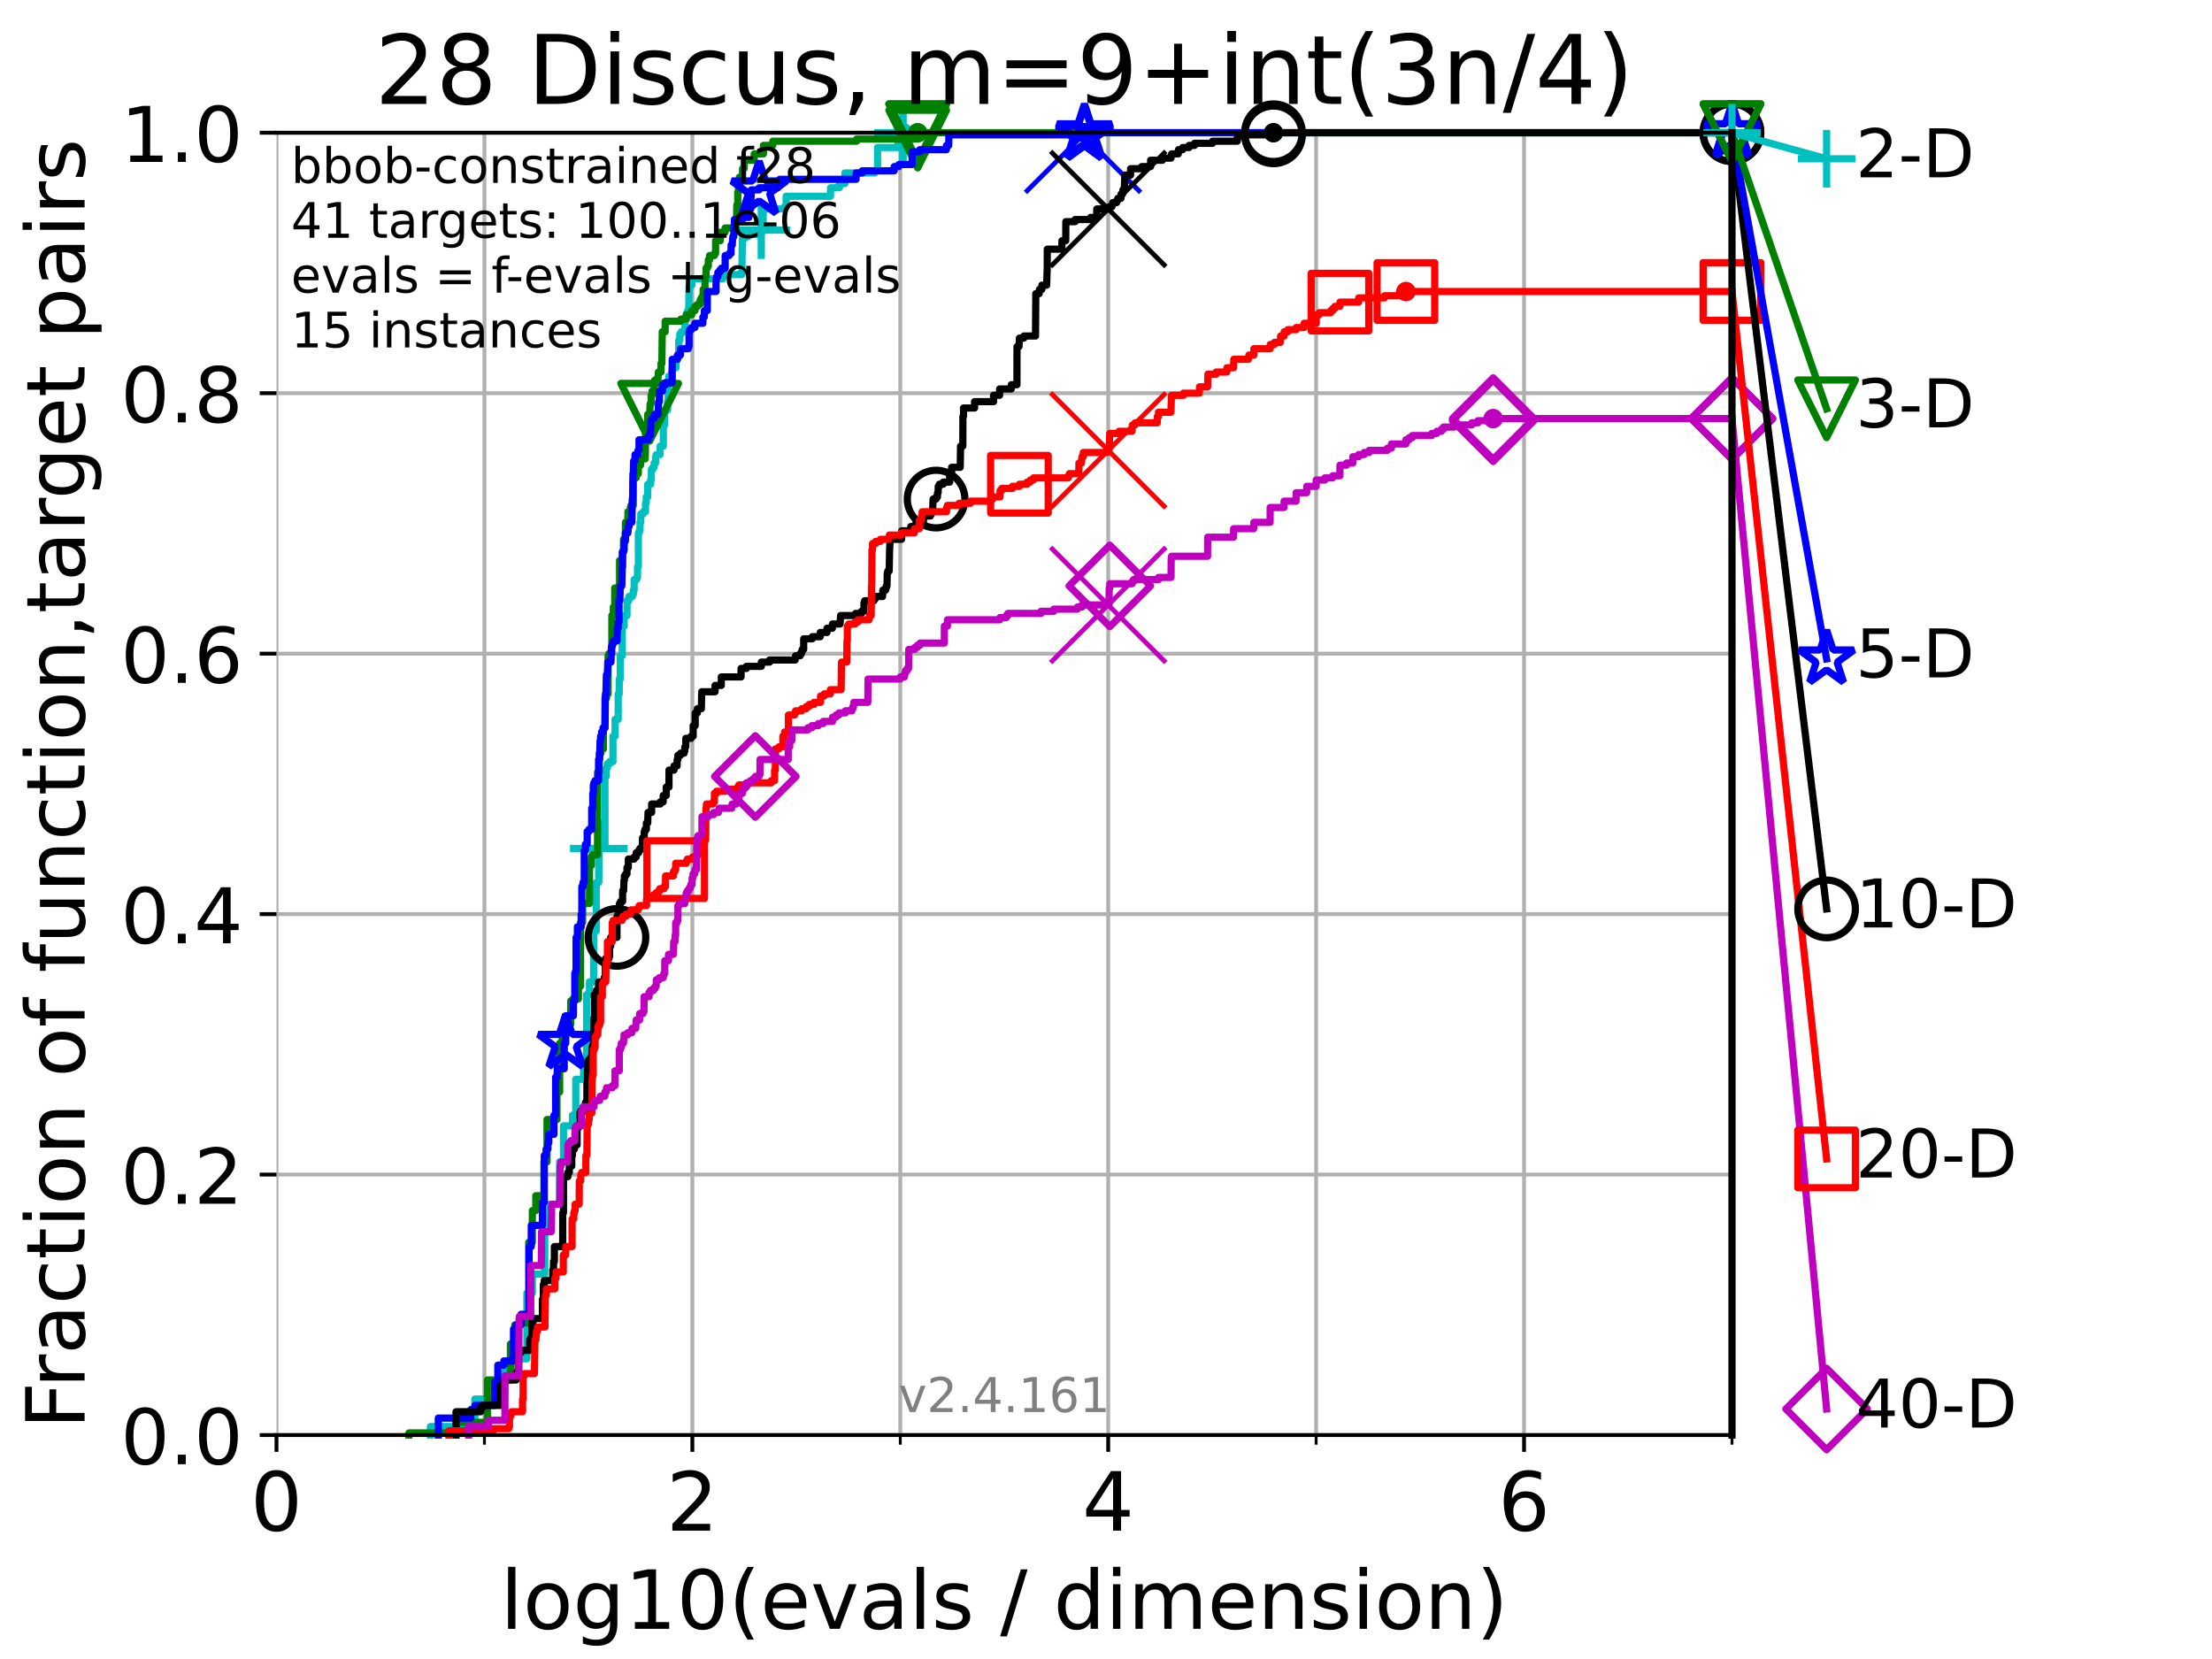 <?xml version="1.0" encoding="utf-8" standalone="no"?>
<!DOCTYPE svg PUBLIC "-//W3C//DTD SVG 1.1//EN"
  "http://www.w3.org/Graphics/SVG/1.1/DTD/svg11.dtd">
<!-- Created with matplotlib (https://matplotlib.org/) -->
<svg height="345.6pt" version="1.1" viewBox="0 0 460.8 345.6" width="460.8pt" xmlns="http://www.w3.org/2000/svg" xmlns:xlink="http://www.w3.org/1999/xlink">
 <defs>
  <style type="text/css">*{stroke-linecap:butt;stroke-linejoin:round;}</style>
 </defs>
 <g id="figure_1">
  <g id="patch_1">
   <path d="M 0 345.6 
L 460.8 345.6 
L 460.8 0 
L 0 0 
z
" style="fill:#ffffff;"/>
  </g>
  <g id="axes_1">
   <g id="patch_2">
    <path d="M 57.6 298.944 
L 360.806 298.944 
L 360.806 27.648 
L 57.6 27.648 
z
" style="fill:#ffffff;"/>
   </g>
   <g id="matplotlib.axis_1">
    <g id="xtick_1">
     <g id="line2d_1">
      <path clip-path="url(#p09ece21459)" d="M 57.6 298.944 
L 57.6 27.648 
" style="fill:none;stroke:#b0b0b0;stroke-linecap:square;stroke-width:0.8;"/>
     </g>
     <g id="line2d_2">
      <defs>
       <path d="M 0 0 
L 0 3.5 
" id="mc217e32840" style="stroke:#000000;stroke-width:0.8;"/>
      </defs>
      <g>
       <use style="stroke:#000000;stroke-width:0.8;" x="57.6" xlink:href="#mc217e32840" y="298.944"/>
      </g>
     </g>
     <g id="text_1">
      <!-- 0 -->
      <g transform="translate(52.192 318.861)scale(0.17 -0.17)">
       <defs>
        <path d="M 31.781 66.406 
Q 24.172 66.406 20.328 58.906 
Q 16.5 51.422 16.5 36.375 
Q 16.5 21.391 20.328 13.891 
Q 24.172 6.391 31.781 6.391 
Q 39.453 6.391 43.281 13.891 
Q 47.125 21.391 47.125 36.375 
Q 47.125 51.422 43.281 58.906 
Q 39.453 66.406 31.781 66.406 
z
M 31.781 74.219 
Q 44.047 74.219 50.516 64.516 
Q 56.984 54.828 56.984 36.375 
Q 56.984 17.969 50.516 8.266 
Q 44.047 -1.422 31.781 -1.422 
Q 19.531 -1.422 13.062 8.266 
Q 6.594 17.969 6.594 36.375 
Q 6.594 54.828 13.062 64.516 
Q 19.531 74.219 31.781 74.219 
z
" id="DejaVuSans-48"/>
       </defs>
       <use xlink:href="#DejaVuSans-48"/>
      </g>
     </g>
    </g>
    <g id="xtick_2">
     <g id="line2d_3">
      <path clip-path="url(#p09ece21459)" d="M 144.23 298.944 
L 144.23 27.648 
" style="fill:none;stroke:#b0b0b0;stroke-linecap:square;stroke-width:0.8;"/>
     </g>
     <g id="line2d_4">
      <g>
       <use style="stroke:#000000;stroke-width:0.8;" x="144.23" xlink:href="#mc217e32840" y="298.944"/>
      </g>
     </g>
     <g id="text_2">
      <!-- 2 -->
      <g transform="translate(138.822 318.861)scale(0.17 -0.17)">
       <defs>
        <path d="M 19.188 8.297 
L 53.609 8.297 
L 53.609 0 
L 7.328 0 
L 7.328 8.297 
Q 12.938 14.109 22.625 23.891 
Q 32.328 33.688 34.812 36.531 
Q 39.547 41.844 41.422 45.531 
Q 43.312 49.219 43.312 52.781 
Q 43.312 58.594 39.234 62.25 
Q 35.156 65.922 28.609 65.922 
Q 23.969 65.922 18.812 64.312 
Q 13.672 62.703 7.812 59.422 
L 7.812 69.391 
Q 13.766 71.781 18.938 73 
Q 24.125 74.219 28.422 74.219 
Q 39.75 74.219 46.484 68.547 
Q 53.219 62.891 53.219 53.422 
Q 53.219 48.922 51.531 44.891 
Q 49.859 40.875 45.406 35.406 
Q 44.188 33.984 37.641 27.219 
Q 31.109 20.453 19.188 8.297 
z
" id="DejaVuSans-50"/>
       </defs>
       <use xlink:href="#DejaVuSans-50"/>
      </g>
     </g>
    </g>
    <g id="xtick_3">
     <g id="line2d_5">
      <path clip-path="url(#p09ece21459)" d="M 230.861 298.944 
L 230.861 27.648 
" style="fill:none;stroke:#b0b0b0;stroke-linecap:square;stroke-width:0.8;"/>
     </g>
     <g id="line2d_6">
      <g>
       <use style="stroke:#000000;stroke-width:0.8;" x="230.861" xlink:href="#mc217e32840" y="298.944"/>
      </g>
     </g>
     <g id="text_3">
      <!-- 4 -->
      <g transform="translate(225.453 318.861)scale(0.17 -0.17)">
       <defs>
        <path d="M 37.797 64.312 
L 12.891 25.391 
L 37.797 25.391 
z
M 35.203 72.906 
L 47.609 72.906 
L 47.609 25.391 
L 58.016 25.391 
L 58.016 17.188 
L 47.609 17.188 
L 47.609 0 
L 37.797 0 
L 37.797 17.188 
L 4.891 17.188 
L 4.891 26.703 
z
" id="DejaVuSans-52"/>
       </defs>
       <use xlink:href="#DejaVuSans-52"/>
      </g>
     </g>
    </g>
    <g id="xtick_4">
     <g id="line2d_7">
      <path clip-path="url(#p09ece21459)" d="M 317.491 298.944 
L 317.491 27.648 
" style="fill:none;stroke:#b0b0b0;stroke-linecap:square;stroke-width:0.8;"/>
     </g>
     <g id="line2d_8">
      <g>
       <use style="stroke:#000000;stroke-width:0.8;" x="317.491" xlink:href="#mc217e32840" y="298.944"/>
      </g>
     </g>
     <g id="text_4">
      <!-- 6 -->
      <g transform="translate(312.083 318.861)scale(0.17 -0.17)">
       <defs>
        <path d="M 33.016 40.375 
Q 26.375 40.375 22.484 35.828 
Q 18.609 31.297 18.609 23.391 
Q 18.609 15.531 22.484 10.953 
Q 26.375 6.391 33.016 6.391 
Q 39.656 6.391 43.531 10.953 
Q 47.406 15.531 47.406 23.391 
Q 47.406 31.297 43.531 35.828 
Q 39.656 40.375 33.016 40.375 
z
M 52.594 71.297 
L 52.594 62.312 
Q 48.875 64.062 45.094 64.984 
Q 41.312 65.922 37.594 65.922 
Q 27.828 65.922 22.672 59.328 
Q 17.531 52.734 16.797 39.406 
Q 19.672 43.656 24.016 45.922 
Q 28.375 48.188 33.594 48.188 
Q 44.578 48.188 50.953 41.516 
Q 57.328 34.859 57.328 23.391 
Q 57.328 12.156 50.688 5.359 
Q 44.047 -1.422 33.016 -1.422 
Q 20.359 -1.422 13.672 8.266 
Q 6.984 17.969 6.984 36.375 
Q 6.984 53.656 15.188 63.938 
Q 23.391 74.219 37.203 74.219 
Q 40.922 74.219 44.703 73.484 
Q 48.484 72.75 52.594 71.297 
z
" id="DejaVuSans-54"/>
       </defs>
       <use xlink:href="#DejaVuSans-54"/>
      </g>
     </g>
    </g>
    <g id="xtick_5">
     <g id="line2d_9">
      <path clip-path="url(#p09ece21459)" d="M 100.915 298.944 
L 100.915 27.648 
" style="fill:none;stroke:#b0b0b0;stroke-linecap:square;stroke-width:0.8;"/>
     </g>
     <g id="line2d_10">
      <defs>
       <path d="M 0 0 
L 0 2 
" id="m9e059368bf" style="stroke:#000000;stroke-width:0.6;"/>
      </defs>
      <g>
       <use style="stroke:#000000;stroke-width:0.6;" x="100.915" xlink:href="#m9e059368bf" y="298.944"/>
      </g>
     </g>
    </g>
    <g id="xtick_6">
     <g id="line2d_11">
      <path clip-path="url(#p09ece21459)" d="M 187.546 298.944 
L 187.546 27.648 
" style="fill:none;stroke:#b0b0b0;stroke-linecap:square;stroke-width:0.8;"/>
     </g>
     <g id="line2d_12">
      <g>
       <use style="stroke:#000000;stroke-width:0.6;" x="187.546" xlink:href="#m9e059368bf" y="298.944"/>
      </g>
     </g>
    </g>
    <g id="xtick_7">
     <g id="line2d_13">
      <path clip-path="url(#p09ece21459)" d="M 274.176 298.944 
L 274.176 27.648 
" style="fill:none;stroke:#b0b0b0;stroke-linecap:square;stroke-width:0.8;"/>
     </g>
     <g id="line2d_14">
      <g>
       <use style="stroke:#000000;stroke-width:0.6;" x="274.176" xlink:href="#m9e059368bf" y="298.944"/>
      </g>
     </g>
    </g>
    <g id="xtick_8">
     <g id="line2d_15">
      <path clip-path="url(#p09ece21459)" d="M 360.806 298.944 
L 360.806 27.648 
" style="fill:none;stroke:#b0b0b0;stroke-linecap:square;stroke-width:0.8;"/>
     </g>
     <g id="line2d_16">
      <g>
       <use style="stroke:#000000;stroke-width:0.6;" x="360.806" xlink:href="#m9e059368bf" y="298.944"/>
      </g>
     </g>
    </g>
    <g id="text_5">
     <!-- log10(evals / dimension) -->
     <g transform="translate(104.239 339.314)scale(0.17 -0.17)">
      <defs>
       <path d="M 9.422 75.984 
L 18.406 75.984 
L 18.406 0 
L 9.422 0 
z
" id="DejaVuSans-108"/>
       <path d="M 30.609 48.391 
Q 23.391 48.391 19.188 42.75 
Q 14.984 37.109 14.984 27.297 
Q 14.984 17.484 19.156 11.844 
Q 23.344 6.203 30.609 6.203 
Q 37.797 6.203 41.984 11.859 
Q 46.188 17.531 46.188 27.297 
Q 46.188 37.016 41.984 42.703 
Q 37.797 48.391 30.609 48.391 
z
M 30.609 56 
Q 42.328 56 49.016 48.375 
Q 55.719 40.766 55.719 27.297 
Q 55.719 13.875 49.016 6.219 
Q 42.328 -1.422 30.609 -1.422 
Q 18.844 -1.422 12.172 6.219 
Q 5.516 13.875 5.516 27.297 
Q 5.516 40.766 12.172 48.375 
Q 18.844 56 30.609 56 
z
" id="DejaVuSans-111"/>
       <path d="M 45.406 27.984 
Q 45.406 37.75 41.375 43.109 
Q 37.359 48.484 30.078 48.484 
Q 22.859 48.484 18.828 43.109 
Q 14.797 37.75 14.797 27.984 
Q 14.797 18.266 18.828 12.891 
Q 22.859 7.516 30.078 7.516 
Q 37.359 7.516 41.375 12.891 
Q 45.406 18.266 45.406 27.984 
z
M 54.391 6.781 
Q 54.391 -7.172 48.188 -13.984 
Q 42 -20.797 29.203 -20.797 
Q 24.469 -20.797 20.266 -20.094 
Q 16.062 -19.391 12.109 -17.922 
L 12.109 -9.188 
Q 16.062 -11.328 19.922 -12.344 
Q 23.781 -13.375 27.781 -13.375 
Q 36.625 -13.375 41.016 -8.766 
Q 45.406 -4.156 45.406 5.172 
L 45.406 9.625 
Q 42.625 4.781 38.281 2.391 
Q 33.938 0 27.875 0 
Q 17.828 0 11.672 7.656 
Q 5.516 15.328 5.516 27.984 
Q 5.516 40.672 11.672 48.328 
Q 17.828 56 27.875 56 
Q 33.938 56 38.281 53.609 
Q 42.625 51.219 45.406 46.391 
L 45.406 54.688 
L 54.391 54.688 
z
" id="DejaVuSans-103"/>
       <path d="M 12.406 8.297 
L 28.516 8.297 
L 28.516 63.922 
L 10.984 60.406 
L 10.984 69.391 
L 28.422 72.906 
L 38.281 72.906 
L 38.281 8.297 
L 54.391 8.297 
L 54.391 0 
L 12.406 0 
z
" id="DejaVuSans-49"/>
       <path d="M 31 75.875 
Q 24.469 64.656 21.281 53.656 
Q 18.109 42.672 18.109 31.391 
Q 18.109 20.125 21.312 9.062 
Q 24.516 -2 31 -13.188 
L 23.188 -13.188 
Q 15.875 -1.703 12.234 9.375 
Q 8.594 20.453 8.594 31.391 
Q 8.594 42.281 12.203 53.312 
Q 15.828 64.359 23.188 75.875 
z
" id="DejaVuSans-40"/>
       <path d="M 56.203 29.594 
L 56.203 25.203 
L 14.891 25.203 
Q 15.484 15.922 20.484 11.062 
Q 25.484 6.203 34.422 6.203 
Q 39.594 6.203 44.453 7.469 
Q 49.312 8.734 54.109 11.281 
L 54.109 2.781 
Q 49.266 0.734 44.188 -0.344 
Q 39.109 -1.422 33.891 -1.422 
Q 20.797 -1.422 13.156 6.188 
Q 5.516 13.812 5.516 26.812 
Q 5.516 40.234 12.766 48.109 
Q 20.016 56 32.328 56 
Q 43.359 56 49.781 48.891 
Q 56.203 41.797 56.203 29.594 
z
M 47.219 32.234 
Q 47.125 39.594 43.094 43.984 
Q 39.062 48.391 32.422 48.391 
Q 24.906 48.391 20.391 44.141 
Q 15.875 39.891 15.188 32.172 
z
" id="DejaVuSans-101"/>
       <path d="M 2.984 54.688 
L 12.5 54.688 
L 29.594 8.797 
L 46.688 54.688 
L 56.203 54.688 
L 35.688 0 
L 23.484 0 
z
" id="DejaVuSans-118"/>
       <path d="M 34.281 27.484 
Q 23.391 27.484 19.188 25 
Q 14.984 22.516 14.984 16.5 
Q 14.984 11.719 18.141 8.906 
Q 21.297 6.109 26.703 6.109 
Q 34.188 6.109 38.703 11.406 
Q 43.219 16.703 43.219 25.484 
L 43.219 27.484 
z
M 52.203 31.203 
L 52.203 0 
L 43.219 0 
L 43.219 8.297 
Q 40.141 3.328 35.547 0.953 
Q 30.953 -1.422 24.312 -1.422 
Q 15.922 -1.422 10.953 3.297 
Q 6 8.016 6 15.922 
Q 6 25.141 12.172 29.828 
Q 18.359 34.516 30.609 34.516 
L 43.219 34.516 
L 43.219 35.406 
Q 43.219 41.609 39.141 45 
Q 35.062 48.391 27.688 48.391 
Q 23 48.391 18.547 47.266 
Q 14.109 46.141 10.016 43.891 
L 10.016 52.203 
Q 14.938 54.109 19.578 55.047 
Q 24.219 56 28.609 56 
Q 40.484 56 46.344 49.844 
Q 52.203 43.703 52.203 31.203 
z
" id="DejaVuSans-97"/>
       <path d="M 44.281 53.078 
L 44.281 44.578 
Q 40.484 46.531 36.375 47.5 
Q 32.281 48.484 27.875 48.484 
Q 21.188 48.484 17.844 46.438 
Q 14.5 44.391 14.5 40.281 
Q 14.5 37.156 16.891 35.375 
Q 19.281 33.594 26.516 31.984 
L 29.594 31.297 
Q 39.156 29.25 43.188 25.516 
Q 47.219 21.781 47.219 15.094 
Q 47.219 7.469 41.188 3.016 
Q 35.156 -1.422 24.609 -1.422 
Q 20.219 -1.422 15.453 -0.562 
Q 10.688 0.297 5.422 2 
L 5.422 11.281 
Q 10.406 8.688 15.234 7.391 
Q 20.062 6.109 24.812 6.109 
Q 31.156 6.109 34.562 8.281 
Q 37.984 10.453 37.984 14.406 
Q 37.984 18.062 35.516 20.016 
Q 33.062 21.969 24.703 23.781 
L 21.578 24.516 
Q 13.234 26.266 9.516 29.906 
Q 5.812 33.547 5.812 39.891 
Q 5.812 47.609 11.281 51.797 
Q 16.75 56 26.812 56 
Q 31.781 56 36.172 55.266 
Q 40.578 54.547 44.281 53.078 
z
" id="DejaVuSans-115"/>
       <path id="DejaVuSans-32"/>
       <path d="M 25.391 72.906 
L 33.688 72.906 
L 8.297 -9.281 
L 0 -9.281 
z
" id="DejaVuSans-47"/>
       <path d="M 45.406 46.391 
L 45.406 75.984 
L 54.391 75.984 
L 54.391 0 
L 45.406 0 
L 45.406 8.203 
Q 42.578 3.328 38.25 0.953 
Q 33.938 -1.422 27.875 -1.422 
Q 17.969 -1.422 11.734 6.484 
Q 5.516 14.406 5.516 27.297 
Q 5.516 40.188 11.734 48.094 
Q 17.969 56 27.875 56 
Q 33.938 56 38.25 53.625 
Q 42.578 51.266 45.406 46.391 
z
M 14.797 27.297 
Q 14.797 17.391 18.875 11.75 
Q 22.953 6.109 30.078 6.109 
Q 37.203 6.109 41.297 11.75 
Q 45.406 17.391 45.406 27.297 
Q 45.406 37.203 41.297 42.844 
Q 37.203 48.484 30.078 48.484 
Q 22.953 48.484 18.875 42.844 
Q 14.797 37.203 14.797 27.297 
z
" id="DejaVuSans-100"/>
       <path d="M 9.422 54.688 
L 18.406 54.688 
L 18.406 0 
L 9.422 0 
z
M 9.422 75.984 
L 18.406 75.984 
L 18.406 64.594 
L 9.422 64.594 
z
" id="DejaVuSans-105"/>
       <path d="M 52 44.188 
Q 55.375 50.25 60.062 53.125 
Q 64.75 56 71.094 56 
Q 79.641 56 84.281 50.016 
Q 88.922 44.047 88.922 33.016 
L 88.922 0 
L 79.891 0 
L 79.891 32.719 
Q 79.891 40.578 77.094 44.375 
Q 74.312 48.188 68.609 48.188 
Q 61.625 48.188 57.562 43.547 
Q 53.516 38.922 53.516 30.906 
L 53.516 0 
L 44.484 0 
L 44.484 32.719 
Q 44.484 40.625 41.703 44.406 
Q 38.922 48.188 33.109 48.188 
Q 26.219 48.188 22.156 43.531 
Q 18.109 38.875 18.109 30.906 
L 18.109 0 
L 9.078 0 
L 9.078 54.688 
L 18.109 54.688 
L 18.109 46.188 
Q 21.188 51.219 25.484 53.609 
Q 29.781 56 35.688 56 
Q 41.656 56 45.828 52.969 
Q 50 49.953 52 44.188 
z
" id="DejaVuSans-109"/>
       <path d="M 54.891 33.016 
L 54.891 0 
L 45.906 0 
L 45.906 32.719 
Q 45.906 40.484 42.875 44.328 
Q 39.844 48.188 33.797 48.188 
Q 26.516 48.188 22.312 43.547 
Q 18.109 38.922 18.109 30.906 
L 18.109 0 
L 9.078 0 
L 9.078 54.688 
L 18.109 54.688 
L 18.109 46.188 
Q 21.344 51.125 25.703 53.562 
Q 30.078 56 35.797 56 
Q 45.219 56 50.047 50.172 
Q 54.891 44.344 54.891 33.016 
z
" id="DejaVuSans-110"/>
       <path d="M 8.016 75.875 
L 15.828 75.875 
Q 23.141 64.359 26.781 53.312 
Q 30.422 42.281 30.422 31.391 
Q 30.422 20.453 26.781 9.375 
Q 23.141 -1.703 15.828 -13.188 
L 8.016 -13.188 
Q 14.5 -2 17.703 9.062 
Q 20.906 20.125 20.906 31.391 
Q 20.906 42.672 17.703 53.656 
Q 14.5 64.656 8.016 75.875 
z
" id="DejaVuSans-41"/>
      </defs>
      <use xlink:href="#DejaVuSans-108"/>
      <use x="27.783" xlink:href="#DejaVuSans-111"/>
      <use x="88.965" xlink:href="#DejaVuSans-103"/>
      <use x="152.441" xlink:href="#DejaVuSans-49"/>
      <use x="216.064" xlink:href="#DejaVuSans-48"/>
      <use x="279.688" xlink:href="#DejaVuSans-40"/>
      <use x="318.701" xlink:href="#DejaVuSans-101"/>
      <use x="380.225" xlink:href="#DejaVuSans-118"/>
      <use x="439.404" xlink:href="#DejaVuSans-97"/>
      <use x="500.684" xlink:href="#DejaVuSans-108"/>
      <use x="528.467" xlink:href="#DejaVuSans-115"/>
      <use x="580.566" xlink:href="#DejaVuSans-32"/>
      <use x="612.354" xlink:href="#DejaVuSans-47"/>
      <use x="646.045" xlink:href="#DejaVuSans-32"/>
      <use x="677.832" xlink:href="#DejaVuSans-100"/>
      <use x="741.309" xlink:href="#DejaVuSans-105"/>
      <use x="769.092" xlink:href="#DejaVuSans-109"/>
      <use x="866.504" xlink:href="#DejaVuSans-101"/>
      <use x="928.027" xlink:href="#DejaVuSans-110"/>
      <use x="991.406" xlink:href="#DejaVuSans-115"/>
      <use x="1043.506" xlink:href="#DejaVuSans-105"/>
      <use x="1071.289" xlink:href="#DejaVuSans-111"/>
      <use x="1132.471" xlink:href="#DejaVuSans-110"/>
      <use x="1195.85" xlink:href="#DejaVuSans-41"/>
     </g>
    </g>
   </g>
   <g id="matplotlib.axis_2">
    <g id="ytick_1">
     <g id="line2d_17">
      <path clip-path="url(#p09ece21459)" d="M 57.6 298.944 
L 360.806 298.944 
" style="fill:none;stroke:#b0b0b0;stroke-linecap:square;stroke-width:0.8;"/>
     </g>
     <g id="line2d_18">
      <defs>
       <path d="M 0 0 
L -3.5 0 
" id="mdeae393627" style="stroke:#000000;stroke-width:0.8;"/>
      </defs>
      <g>
       <use style="stroke:#000000;stroke-width:0.8;" x="57.6" xlink:href="#mdeae393627" y="298.944"/>
      </g>
     </g>
     <g id="text_6">
      <!-- 0.0 -->
      <g transform="translate(25.155 305.023)scale(0.16 -0.16)">
       <defs>
        <path d="M 10.688 12.406 
L 21 12.406 
L 21 0 
L 10.688 0 
z
" id="DejaVuSans-46"/>
       </defs>
       <use xlink:href="#DejaVuSans-48"/>
       <use x="63.623" xlink:href="#DejaVuSans-46"/>
       <use x="95.41" xlink:href="#DejaVuSans-48"/>
      </g>
     </g>
    </g>
    <g id="ytick_2">
     <g id="line2d_19">
      <path clip-path="url(#p09ece21459)" d="M 57.6 244.685 
L 360.806 244.685 
" style="fill:none;stroke:#b0b0b0;stroke-linecap:square;stroke-width:0.8;"/>
     </g>
     <g id="line2d_20">
      <g>
       <use style="stroke:#000000;stroke-width:0.8;" x="57.6" xlink:href="#mdeae393627" y="244.685"/>
      </g>
     </g>
     <g id="text_7">
      <!-- 0.2 -->
      <g transform="translate(25.155 250.764)scale(0.16 -0.16)">
       <use xlink:href="#DejaVuSans-48"/>
       <use x="63.623" xlink:href="#DejaVuSans-46"/>
       <use x="95.41" xlink:href="#DejaVuSans-50"/>
      </g>
     </g>
    </g>
    <g id="ytick_3">
     <g id="line2d_21">
      <path clip-path="url(#p09ece21459)" d="M 57.6 190.426 
L 360.806 190.426 
" style="fill:none;stroke:#b0b0b0;stroke-linecap:square;stroke-width:0.8;"/>
     </g>
     <g id="line2d_22">
      <g>
       <use style="stroke:#000000;stroke-width:0.8;" x="57.6" xlink:href="#mdeae393627" y="190.426"/>
      </g>
     </g>
     <g id="text_8">
      <!-- 0.4 -->
      <g transform="translate(25.155 196.504)scale(0.16 -0.16)">
       <use xlink:href="#DejaVuSans-48"/>
       <use x="63.623" xlink:href="#DejaVuSans-46"/>
       <use x="95.41" xlink:href="#DejaVuSans-52"/>
      </g>
     </g>
    </g>
    <g id="ytick_4">
     <g id="line2d_23">
      <path clip-path="url(#p09ece21459)" d="M 57.6 136.166 
L 360.806 136.166 
" style="fill:none;stroke:#b0b0b0;stroke-linecap:square;stroke-width:0.8;"/>
     </g>
     <g id="line2d_24">
      <g>
       <use style="stroke:#000000;stroke-width:0.8;" x="57.6" xlink:href="#mdeae393627" y="136.166"/>
      </g>
     </g>
     <g id="text_9">
      <!-- 0.6 -->
      <g transform="translate(25.155 142.245)scale(0.16 -0.16)">
       <use xlink:href="#DejaVuSans-48"/>
       <use x="63.623" xlink:href="#DejaVuSans-46"/>
       <use x="95.41" xlink:href="#DejaVuSans-54"/>
      </g>
     </g>
    </g>
    <g id="ytick_5">
     <g id="line2d_25">
      <path clip-path="url(#p09ece21459)" d="M 57.6 81.907 
L 360.806 81.907 
" style="fill:none;stroke:#b0b0b0;stroke-linecap:square;stroke-width:0.8;"/>
     </g>
     <g id="line2d_26">
      <g>
       <use style="stroke:#000000;stroke-width:0.8;" x="57.6" xlink:href="#mdeae393627" y="81.907"/>
      </g>
     </g>
     <g id="text_10">
      <!-- 0.8 -->
      <g transform="translate(25.155 87.986)scale(0.16 -0.16)">
       <defs>
        <path d="M 31.781 34.625 
Q 24.75 34.625 20.719 30.859 
Q 16.703 27.094 16.703 20.516 
Q 16.703 13.922 20.719 10.156 
Q 24.75 6.391 31.781 6.391 
Q 38.812 6.391 42.859 10.172 
Q 46.922 13.969 46.922 20.516 
Q 46.922 27.094 42.891 30.859 
Q 38.875 34.625 31.781 34.625 
z
M 21.922 38.812 
Q 15.578 40.375 12.031 44.719 
Q 8.5 49.078 8.5 55.328 
Q 8.5 64.062 14.719 69.141 
Q 20.953 74.219 31.781 74.219 
Q 42.672 74.219 48.875 69.141 
Q 55.078 64.062 55.078 55.328 
Q 55.078 49.078 51.531 44.719 
Q 48 40.375 41.703 38.812 
Q 48.828 37.156 52.797 32.312 
Q 56.781 27.484 56.781 20.516 
Q 56.781 9.906 50.312 4.234 
Q 43.844 -1.422 31.781 -1.422 
Q 19.734 -1.422 13.25 4.234 
Q 6.781 9.906 6.781 20.516 
Q 6.781 27.484 10.781 32.312 
Q 14.797 37.156 21.922 38.812 
z
M 18.312 54.391 
Q 18.312 48.734 21.844 45.562 
Q 25.391 42.391 31.781 42.391 
Q 38.141 42.391 41.719 45.562 
Q 45.312 48.734 45.312 54.391 
Q 45.312 60.062 41.719 63.234 
Q 38.141 66.406 31.781 66.406 
Q 25.391 66.406 21.844 63.234 
Q 18.312 60.062 18.312 54.391 
z
" id="DejaVuSans-56"/>
       </defs>
       <use xlink:href="#DejaVuSans-48"/>
       <use x="63.623" xlink:href="#DejaVuSans-46"/>
       <use x="95.41" xlink:href="#DejaVuSans-56"/>
      </g>
     </g>
    </g>
    <g id="ytick_6">
     <g id="line2d_27">
      <path clip-path="url(#p09ece21459)" d="M 57.6 27.648 
L 360.806 27.648 
" style="fill:none;stroke:#b0b0b0;stroke-linecap:square;stroke-width:0.8;"/>
     </g>
     <g id="line2d_28">
      <g>
       <use style="stroke:#000000;stroke-width:0.8;" x="57.6" xlink:href="#mdeae393627" y="27.648"/>
      </g>
     </g>
     <g id="text_11">
      <!-- 1.0 -->
      <g transform="translate(25.155 33.727)scale(0.16 -0.16)">
       <use xlink:href="#DejaVuSans-49"/>
       <use x="63.623" xlink:href="#DejaVuSans-46"/>
       <use x="95.41" xlink:href="#DejaVuSans-48"/>
      </g>
     </g>
    </g>
    <g id="text_12">
     <!-- Fraction of function,target pairs -->
     <g transform="translate(17.62 297.681)rotate(-90)scale(0.17 -0.17)">
      <defs>
       <path d="M 9.812 72.906 
L 51.703 72.906 
L 51.703 64.594 
L 19.672 64.594 
L 19.672 43.109 
L 48.578 43.109 
L 48.578 34.812 
L 19.672 34.812 
L 19.672 0 
L 9.812 0 
z
" id="DejaVuSans-70"/>
       <path d="M 41.109 46.297 
Q 39.594 47.172 37.812 47.578 
Q 36.031 48 33.891 48 
Q 26.266 48 22.188 43.047 
Q 18.109 38.094 18.109 28.812 
L 18.109 0 
L 9.078 0 
L 9.078 54.688 
L 18.109 54.688 
L 18.109 46.188 
Q 20.953 51.172 25.484 53.578 
Q 30.031 56 36.531 56 
Q 37.453 56 38.578 55.875 
Q 39.703 55.766 41.062 55.516 
z
" id="DejaVuSans-114"/>
       <path d="M 48.781 52.594 
L 48.781 44.188 
Q 44.969 46.297 41.141 47.344 
Q 37.312 48.391 33.406 48.391 
Q 24.656 48.391 19.812 42.844 
Q 14.984 37.312 14.984 27.297 
Q 14.984 17.281 19.812 11.734 
Q 24.656 6.203 33.406 6.203 
Q 37.312 6.203 41.141 7.25 
Q 44.969 8.297 48.781 10.406 
L 48.781 2.094 
Q 45.016 0.344 40.984 -0.531 
Q 36.969 -1.422 32.422 -1.422 
Q 20.062 -1.422 12.781 6.344 
Q 5.516 14.109 5.516 27.297 
Q 5.516 40.672 12.859 48.328 
Q 20.219 56 33.016 56 
Q 37.156 56 41.109 55.141 
Q 45.062 54.297 48.781 52.594 
z
" id="DejaVuSans-99"/>
       <path d="M 18.312 70.219 
L 18.312 54.688 
L 36.812 54.688 
L 36.812 47.703 
L 18.312 47.703 
L 18.312 18.016 
Q 18.312 11.328 20.141 9.422 
Q 21.969 7.516 27.594 7.516 
L 36.812 7.516 
L 36.812 0 
L 27.594 0 
Q 17.188 0 13.234 3.875 
Q 9.281 7.766 9.281 18.016 
L 9.281 47.703 
L 2.688 47.703 
L 2.688 54.688 
L 9.281 54.688 
L 9.281 70.219 
z
" id="DejaVuSans-116"/>
       <path d="M 37.109 75.984 
L 37.109 68.5 
L 28.516 68.5 
Q 23.688 68.5 21.797 66.547 
Q 19.922 64.594 19.922 59.516 
L 19.922 54.688 
L 34.719 54.688 
L 34.719 47.703 
L 19.922 47.703 
L 19.922 0 
L 10.891 0 
L 10.891 47.703 
L 2.297 47.703 
L 2.297 54.688 
L 10.891 54.688 
L 10.891 58.5 
Q 10.891 67.625 15.141 71.797 
Q 19.391 75.984 28.609 75.984 
z
" id="DejaVuSans-102"/>
       <path d="M 8.5 21.578 
L 8.5 54.688 
L 17.484 54.688 
L 17.484 21.922 
Q 17.484 14.156 20.5 10.266 
Q 23.531 6.391 29.594 6.391 
Q 36.859 6.391 41.078 11.031 
Q 45.312 15.672 45.312 23.688 
L 45.312 54.688 
L 54.297 54.688 
L 54.297 0 
L 45.312 0 
L 45.312 8.406 
Q 42.047 3.422 37.719 1 
Q 33.406 -1.422 27.688 -1.422 
Q 18.266 -1.422 13.375 4.438 
Q 8.5 10.297 8.5 21.578 
z
M 31.109 56 
z
" id="DejaVuSans-117"/>
       <path d="M 11.719 12.406 
L 22.016 12.406 
L 22.016 4 
L 14.016 -11.625 
L 7.719 -11.625 
L 11.719 4 
z
" id="DejaVuSans-44"/>
       <path d="M 18.109 8.203 
L 18.109 -20.797 
L 9.078 -20.797 
L 9.078 54.688 
L 18.109 54.688 
L 18.109 46.391 
Q 20.953 51.266 25.266 53.625 
Q 29.594 56 35.594 56 
Q 45.562 56 51.781 48.094 
Q 58.016 40.188 58.016 27.297 
Q 58.016 14.406 51.781 6.484 
Q 45.562 -1.422 35.594 -1.422 
Q 29.594 -1.422 25.266 0.953 
Q 20.953 3.328 18.109 8.203 
z
M 48.688 27.297 
Q 48.688 37.203 44.609 42.844 
Q 40.531 48.484 33.406 48.484 
Q 26.266 48.484 22.188 42.844 
Q 18.109 37.203 18.109 27.297 
Q 18.109 17.391 22.188 11.75 
Q 26.266 6.109 33.406 6.109 
Q 40.531 6.109 44.609 11.75 
Q 48.688 17.391 48.688 27.297 
z
" id="DejaVuSans-112"/>
      </defs>
      <use xlink:href="#DejaVuSans-70"/>
      <use x="50.27" xlink:href="#DejaVuSans-114"/>
      <use x="91.383" xlink:href="#DejaVuSans-97"/>
      <use x="152.662" xlink:href="#DejaVuSans-99"/>
      <use x="207.643" xlink:href="#DejaVuSans-116"/>
      <use x="246.852" xlink:href="#DejaVuSans-105"/>
      <use x="274.635" xlink:href="#DejaVuSans-111"/>
      <use x="335.816" xlink:href="#DejaVuSans-110"/>
      <use x="399.195" xlink:href="#DejaVuSans-32"/>
      <use x="430.982" xlink:href="#DejaVuSans-111"/>
      <use x="492.164" xlink:href="#DejaVuSans-102"/>
      <use x="527.369" xlink:href="#DejaVuSans-32"/>
      <use x="559.156" xlink:href="#DejaVuSans-102"/>
      <use x="594.361" xlink:href="#DejaVuSans-117"/>
      <use x="657.74" xlink:href="#DejaVuSans-110"/>
      <use x="721.119" xlink:href="#DejaVuSans-99"/>
      <use x="776.1" xlink:href="#DejaVuSans-116"/>
      <use x="815.309" xlink:href="#DejaVuSans-105"/>
      <use x="843.092" xlink:href="#DejaVuSans-111"/>
      <use x="904.273" xlink:href="#DejaVuSans-110"/>
      <use x="967.652" xlink:href="#DejaVuSans-44"/>
      <use x="999.439" xlink:href="#DejaVuSans-116"/>
      <use x="1038.648" xlink:href="#DejaVuSans-97"/>
      <use x="1099.928" xlink:href="#DejaVuSans-114"/>
      <use x="1139.291" xlink:href="#DejaVuSans-103"/>
      <use x="1202.768" xlink:href="#DejaVuSans-101"/>
      <use x="1264.291" xlink:href="#DejaVuSans-116"/>
      <use x="1303.5" xlink:href="#DejaVuSans-32"/>
      <use x="1335.287" xlink:href="#DejaVuSans-112"/>
      <use x="1398.764" xlink:href="#DejaVuSans-97"/>
      <use x="1460.043" xlink:href="#DejaVuSans-105"/>
      <use x="1487.826" xlink:href="#DejaVuSans-114"/>
      <use x="1528.939" xlink:href="#DejaVuSans-115"/>
     </g>
    </g>
   </g>
   <g id="line2d_29">
    <defs>
     <path d="M 0 1.5 
C 0.398 1.5 0.779 1.342 1.061 1.061 
C 1.342 0.779 1.5 0.398 1.5 0 
C 1.5 -0.398 1.342 -0.779 1.061 -1.061 
C 0.779 -1.342 0.398 -1.5 0 -1.5 
C -0.398 -1.5 -0.779 -1.342 -1.061 -1.061 
C -1.342 -0.779 -1.5 -0.398 -1.5 0 
C -1.5 0.398 -1.342 0.779 -1.061 1.061 
C -0.779 1.342 -0.398 1.5 0 1.5 
z
" id="mfc11d18b14" style="stroke:#00bfbf;"/>
    </defs>
    <g>
     <use style="fill:#00bfbf;stroke:#00bfbf;" x="188.102" xlink:href="#mfc11d18b14" y="27.648"/>
     <use style="fill:#00bfbf;stroke:#00bfbf;" x="188.102" xlink:href="#mfc11d18b14" y="27.648"/>
    </g>
   </g>
   <g id="line2d_30">
    <path d="M 89.669 298.944 
L 89.669 297.179 
L 98.933 297.179 
L 98.933 291.445 
L 105.113 291.445 
L 105.113 285.71 
L 106.561 285.71 
L 106.561 283.063 
L 109.757 283.063 
L 109.757 269.388 
L 110.897 269.388 
L 110.897 265.418 
L 113.478 265.418 
L 113.478 255.713 
L 114.419 255.713 
L 114.419 250.861 
L 116.584 250.861 
L 116.584 242.038 
L 117.384 242.038 
L 117.384 234.539 
L 119.248 234.539 
L 119.248 232.333 
L 119.945 232.333 
L 119.945 224.834 
L 121.582 224.834 
L 121.582 222.187 
L 121.893 222.187 
L 121.893 221.746 
L 122.199 221.746 
L 122.199 207.189 
L 122.796 207.189 
L 122.796 204.542 
L 123.658 204.542 
L 123.658 193.955 
L 124.211 193.955 
L 124.211 183.809 
L 124.748 183.809 
L 124.748 176.751 
L 126.029 176.751 
L 126.029 161.752 
L 126.275 161.752 
L 126.275 159.988 
L 126.517 159.988 
L 126.517 159.105 
L 126.994 159.105 
L 126.994 158.664 
L 127.686 158.664 
L 127.686 153.371 
L 128.134 153.371 
L 128.134 149.841 
L 128.786 149.841 
L 128.786 144.548 
L 128.999 144.548 
L 128.999 141.46 
L 129.209 141.46 
L 129.209 136.608 
L 129.623 136.608 
L 129.623 130.432 
L 130.027 130.432 
L 130.027 128.226 
L 130.618 128.226 
L 130.618 125.138 
L 131.002 125.138 
L 131.002 124.256 
L 131.747 124.256 
L 131.747 123.815 
L 131.929 123.815 
L 131.929 122.932 
L 132.109 122.932 
L 132.109 120.727 
L 132.639 120.727 
L 132.639 120.286 
L 132.812 120.286 
L 132.812 118.08 
L 132.984 118.08 
L 132.984 111.022 
L 133.154 111.022 
L 133.154 110.581 
L 133.323 110.581 
L 133.323 108.816 
L 133.49 108.816 
L 133.49 107.052 
L 133.983 107.052 
L 133.983 106.611 
L 134.464 106.611 
L 134.464 104.846 
L 134.621 104.846 
L 134.621 103.523 
L 134.932 103.523 
L 134.932 100.876 
L 135.539 100.876 
L 135.539 99.994 
L 135.688 99.994 
L 135.688 97.788 
L 135.981 97.788 
L 135.981 97.347 
L 136.271 97.347 
L 136.271 96.465 
L 136.556 96.465 
L 136.556 95.141 
L 136.697 95.141 
L 136.697 94.7 
L 137.521 94.7 
L 137.521 92.935 
L 138.181 92.935 
L 138.181 88.524 
L 138.439 88.524 
L 138.439 85.436 
L 139.068 85.436 
L 139.068 83.672 
L 139.191 83.672 
L 139.191 80.143 
L 139.314 80.143 
L 139.314 78.378 
L 139.915 78.378 
L 139.915 77.496 
L 140.033 77.496 
L 140.033 76.614 
L 140.838 76.614 
L 140.838 75.29 
L 140.951 75.29 
L 140.951 74.408 
L 141.393 74.408 
L 141.393 70.879 
L 141.611 70.879 
L 141.611 69.556 
L 141.932 69.556 
L 141.932 69.114 
L 142.662 69.114 
L 142.764 66.468 
L 143.066 66.468 
L 143.066 65.144 
L 143.265 65.144 
L 143.265 64.703 
L 143.462 64.703 
L 143.56 59.409 
L 144.136 59.409 
L 144.136 58.086 
L 150.56 58.086 
L 150.56 57.204 
L 154.541 57.204 
L 154.65 49.705 
L 155.13 49.705 
L 155.13 49.263 
L 155.904 49.263 
L 155.904 48.822 
L 158.586 48.822 
L 158.586 47.94 
L 158.977 47.94 
L 158.977 43.529 
L 163.397 43.529 
L 163.397 43.088 
L 163.766 43.088 
L 163.766 40.882 
L 173.019 40.882 
L 173.019 39.117 
L 174.86 39.117 
L 174.86 38.235 
L 176.006 38.235 
L 176.006 36.03 
L 182.234 36.03 
L 182.234 35.588 
L 182.811 35.588 
L 182.811 30.736 
L 187.079 30.736 
L 187.079 28.089 
L 188.102 28.089 
L 188.102 27.648 
L 360.806 27.648 
L 360.806 27.648 
" style="fill:none;stroke:#00bfbf;stroke-linecap:square;stroke-width:1.5;"/>
   </g>
   <g id="line2d_31">
    <defs>
     <path d="M -6 0 
L 6 0 
M 0 6 
L 0 -6 
" id="m2372731a80" style="stroke:#00bfbf;stroke-width:1.5;"/>
    </defs>
    <g>
     <use style="fill-opacity:0;stroke:#00bfbf;stroke-width:1.5;" x="124.748" xlink:href="#m2372731a80" y="176.751"/>
     <use style="fill-opacity:0;stroke:#00bfbf;stroke-width:1.5;" x="158.586" xlink:href="#m2372731a80" y="47.94"/>
     <use style="fill-opacity:0;stroke:#00bfbf;stroke-width:1.5;" x="188.102" xlink:href="#m2372731a80" y="27.648"/>
     <use style="fill-opacity:0;stroke:#00bfbf;stroke-width:1.5;" x="188.102" xlink:href="#m2372731a80" y="27.648"/>
     <use style="fill-opacity:0;stroke:#00bfbf;stroke-width:1.5;" x="360.806" xlink:href="#m2372731a80" y="27.648"/>
    </g>
   </g>
   <g id="line2d_32">
    <path style="fill:none;stroke:#00bfbf;stroke-linecap:square;stroke-width:1.5;"/>
    <g/>
   </g>
   <g id="line2d_33">
    <defs>
     <path d="M 0 1.5 
C 0.398 1.5 0.779 1.342 1.061 1.061 
C 1.342 0.779 1.5 0.398 1.5 0 
C 1.5 -0.398 1.342 -0.779 1.061 -1.061 
C 0.779 -1.342 0.398 -1.5 0 -1.5 
C -0.398 -1.5 -0.779 -1.342 -1.061 -1.061 
C -1.342 -0.779 -1.5 -0.398 -1.5 0 
C -1.5 0.398 -1.342 0.779 -1.061 1.061 
C -0.779 1.342 -0.398 1.5 0 1.5 
z
" id="m024280c434" style="stroke:#008000;"/>
    </defs>
    <g>
     <use style="fill:#008000;stroke:#008000;" x="191.178" xlink:href="#m024280c434" y="27.648"/>
     <use style="fill:#008000;stroke:#008000;" x="191.178" xlink:href="#m024280c434" y="27.648"/>
    </g>
   </g>
   <g id="line2d_34">
    <path d="M 85.184 298.944 
L 85.184 298.503 
L 95.081 298.503 
L 95.081 296.297 
L 101.532 296.297 
L 101.532 287.475 
L 106.327 287.475 
L 106.327 279.975 
L 107.245 279.975 
L 107.245 276.005 
L 108.12 276.005 
L 108.12 275.564 
L 110.145 275.564 
L 110.145 258.801 
L 110.897 258.801 
L 110.897 252.184 
L 111.621 252.184 
L 111.621 249.096 
L 113.317 249.096 
L 113.317 242.038 
L 113.954 242.038 
L 113.954 233.215 
L 116.03 233.215 
L 116.03 227.481 
L 116.584 227.481 
L 116.584 217.335 
L 117.121 217.335 
L 117.121 215.129 
L 118.401 215.129 
L 118.401 213.364 
L 118.89 213.364 
L 118.89 208.512 
L 119.366 208.512 
L 119.366 208.071 
L 120.507 208.071 
L 120.507 205.424 
L 120.944 205.424 
L 120.944 192.19 
L 121.372 192.19 
L 121.372 188.22 
L 122.796 188.22 
L 122.796 180.28 
L 123.184 180.28 
L 123.184 178.515 
L 123.375 178.515 
L 123.375 178.074 
L 124.482 178.074 
L 124.482 160.87 
L 124.837 160.87 
L 124.837 156.9 
L 125.185 156.9 
L 125.185 156.017 
L 125.696 156.017 
L 125.696 151.606 
L 126.029 151.606 
L 126.029 145.43 
L 126.356 145.43 
L 126.356 144.548 
L 126.677 144.548 
L 126.677 136.608 
L 126.836 136.608 
L 126.836 136.166 
L 127.458 136.166 
L 127.458 128.226 
L 127.761 128.226 
L 127.761 126.462 
L 128.06 126.462 
L 128.06 122.491 
L 128.928 122.491 
L 128.928 122.05 
L 129.069 122.05 
L 129.069 116.757 
L 129.623 116.757 
L 129.623 114.992 
L 129.893 114.992 
L 129.893 112.345 
L 130.292 112.345 
L 130.292 108.816 
L 130.811 108.816 
L 130.811 106.611 
L 131.316 106.611 
L 131.316 105.728 
L 131.44 105.728 
L 131.44 105.287 
L 131.929 105.287 
L 131.929 99.552 
L 132.523 99.552 
L 132.523 98.67 
L 132.984 98.67 
L 132.984 96.906 
L 133.435 96.906 
L 133.546 95.582 
L 134.411 95.582 
L 134.516 88.965 
L 134.932 88.965 
L 134.932 86.319 
L 135.339 86.319 
L 135.439 84.113 
L 135.638 84.113 
L 135.638 82.348 
L 135.835 82.348 
L 135.835 81.466 
L 136.223 81.466 
L 136.319 79.26 
L 136.883 79.26 
L 136.883 78.819 
L 137.067 78.819 
L 137.159 77.496 
L 137.699 77.496 
L 137.699 75.731 
L 137.876 75.731 
L 137.963 69.114 
L 138.566 69.114 
L 138.566 66.909 
L 141.826 66.909 
L 141.826 66.468 
L 142.933 66.468 
L 142.933 65.585 
L 144.105 65.585 
L 144.105 64.703 
L 144.786 64.703 
L 144.786 63.821 
L 145.327 63.821 
L 145.327 63.38 
L 145.852 63.38 
L 145.852 62.497 
L 146.08 62.497 
L 146.08 62.056 
L 146.362 62.056 
L 146.362 61.615 
L 146.474 61.615 
L 146.474 60.292 
L 146.86 60.292 
L 146.86 57.645 
L 147.076 57.645 
L 147.076 55.88 
L 147.344 55.88 
L 147.344 55.439 
L 147.555 55.439 
L 147.555 54.116 
L 147.816 54.116 
L 147.816 53.234 
L 148.825 53.234 
L 148.825 52.793 
L 149.069 52.793 
L 149.069 50.146 
L 150.061 50.146 
L 150.061 48.381 
L 151.046 48.381 
L 151.046 47.499 
L 153.267 47.499 
L 153.267 46.617 
L 153.421 46.617 
L 153.498 42.646 
L 153.689 42.646 
L 153.689 40 
L 153.84 40 
L 153.84 38.235 
L 154.027 38.235 
L 154.027 36.912 
L 154.686 36.912 
L 154.686 35.147 
L 155.007 35.147 
L 155.007 33.383 
L 157.112 33.383 
L 157.112 32.059 
L 159.034 32.059 
L 159.034 30.295 
L 160.985 30.295 
L 160.985 29.413 
L 178.441 29.413 
L 178.441 28.971 
L 191.178 28.971 
L 191.178 27.648 
L 360.806 27.648 
L 360.806 27.648 
" style="fill:none;stroke:#008000;stroke-linecap:square;stroke-width:1.5;"/>
   </g>
   <g id="line2d_35">
    <defs>
     <path d="M -0 6 
L 6 -6 
L -6 -6 
z
" id="m601df2182a" style="stroke:#008000;stroke-linejoin:miter;stroke-width:1.5;"/>
    </defs>
    <g>
     <use style="fill-opacity:0;stroke:#008000;stroke-linejoin:miter;stroke-width:1.5;" x="135.339" xlink:href="#m601df2182a" y="85.877"/>
     <use style="fill-opacity:0;stroke:#008000;stroke-linejoin:miter;stroke-width:1.5;" x="191.178" xlink:href="#m601df2182a" y="28.971"/>
     <use style="fill-opacity:0;stroke:#008000;stroke-linejoin:miter;stroke-width:1.5;" x="191.178" xlink:href="#m601df2182a" y="27.648"/>
     <use style="fill-opacity:0;stroke:#008000;stroke-linejoin:miter;stroke-width:1.5;" x="191.178" xlink:href="#m601df2182a" y="27.648"/>
     <use style="fill-opacity:0;stroke:#008000;stroke-linejoin:miter;stroke-width:1.5;" x="360.806" xlink:href="#m601df2182a" y="27.648"/>
    </g>
   </g>
   <g id="line2d_36">
    <path style="fill:none;stroke:#008000;stroke-linecap:square;stroke-width:1.5;"/>
    <g/>
   </g>
   <g id="line2d_37">
    <defs>
     <path d="M 0 1.5 
C 0.398 1.5 0.779 1.342 1.061 1.061 
C 1.342 0.779 1.5 0.398 1.5 0 
C 1.5 -0.398 1.342 -0.779 1.061 -1.061 
C 0.779 -1.342 0.398 -1.5 0 -1.5 
C -0.398 -1.5 -0.779 -1.342 -1.061 -1.061 
C -1.342 -0.779 -1.5 -0.398 -1.5 0 
C -1.5 0.398 -1.342 0.779 -1.061 1.061 
C -0.779 1.342 -0.398 1.5 0 1.5 
z
" id="m86cb8ac8b8" style="stroke:#0000ff;"/>
    </defs>
    <g>
     <use style="fill:#0000ff;stroke:#0000ff;" x="225.912" xlink:href="#m86cb8ac8b8" y="27.648"/>
     <use style="fill:#0000ff;stroke:#0000ff;" x="225.912" xlink:href="#m86cb8ac8b8" y="27.648"/>
    </g>
   </g>
   <g id="line2d_38">
    <path d="M 91.306 298.944 
L 91.306 295.415 
L 98.078 295.415 
L 98.078 293.65 
L 98.933 293.65 
L 98.933 292.768 
L 103.047 292.768 
L 103.047 287.916 
L 103.707 287.916 
L 103.707 284.387 
L 104.962 284.387 
L 104.962 283.504 
L 106.974 283.504 
L 106.974 276.887 
L 107.512 276.887 
L 107.512 276.005 
L 108.543 276.005 
L 108.543 273.799 
L 110.221 273.799 
L 110.221 259.683 
L 110.675 259.683 
L 110.675 255.272 
L 112.989 255.272 
L 112.989 250.42 
L 113.381 250.42 
L 113.381 240.715 
L 113.765 240.715 
L 113.765 239.391 
L 114.142 239.391 
L 114.142 238.068 
L 114.327 238.068 
L 114.327 236.303 
L 115.402 236.303 
L 115.402 232.333 
L 115.747 232.333 
L 115.747 224.393 
L 116.086 224.393 
L 116.086 222.628 
L 117.54 222.628 
L 117.54 217.335 
L 117.849 217.335 
L 117.849 211.6 
L 119.46 211.6 
L 119.46 208.512 
L 119.739 208.512 
L 119.739 202.777 
L 119.876 202.777 
L 119.876 202.336 
L 120.013 202.336 
L 120.013 195.278 
L 120.284 195.278 
L 120.284 193.072 
L 121.073 193.072 
L 121.073 190.426 
L 121.202 190.426 
L 121.202 184.691 
L 121.456 184.691 
L 121.456 183.809 
L 121.707 183.809 
L 121.707 177.192 
L 121.954 177.192 
L 121.954 175.868 
L 122.32 175.868 
L 122.32 173.221 
L 122.678 173.221 
L 122.678 172.78 
L 123.26 172.78 
L 123.26 168.369 
L 123.488 168.369 
L 123.488 165.281 
L 123.601 165.281 
L 123.601 163.517 
L 123.714 163.517 
L 123.714 163.075 
L 123.936 163.075 
L 123.936 162.634 
L 124.695 162.634 
L 124.695 158.223 
L 124.907 158.223 
L 125.012 154.253 
L 125.116 154.253 
L 125.116 153.371 
L 125.322 153.371 
L 125.322 152.488 
L 125.628 152.488 
L 125.628 151.606 
L 126.029 151.606 
L 126.127 144.548 
L 126.226 144.548 
L 126.323 140.578 
L 126.517 140.578 
L 126.614 137.931 
L 127.274 137.931 
L 127.366 134.843 
L 127.458 134.843 
L 127.458 134.402 
L 127.641 134.402 
L 127.641 133.961 
L 127.822 133.961 
L 127.822 133.52 
L 128.528 133.52 
L 128.615 130.873 
L 128.786 130.873 
L 128.786 129.549 
L 128.957 129.549 
L 128.957 125.138 
L 129.125 125.138 
L 129.209 122.05 
L 129.541 122.05 
L 129.623 118.08 
L 129.704 118.08 
L 129.704 114.992 
L 129.866 114.992 
L 129.866 114.551 
L 130.027 114.551 
L 130.027 112.786 
L 130.266 112.786 
L 130.266 111.022 
L 130.811 111.022 
L 130.888 109.698 
L 131.04 109.698 
L 131.04 108.816 
L 131.637 108.816 
L 131.711 103.964 
L 131.784 103.964 
L 131.857 98.67 
L 131.929 98.67 
L 132.001 96.023 
L 132.287 96.023 
L 132.287 94.7 
L 132.916 94.7 
L 132.916 93.818 
L 133.12 93.818 
L 133.12 91.612 
L 135.055 91.612 
L 135.055 90.73 
L 135.479 90.73 
L 135.479 89.406 
L 135.598 89.406 
L 135.598 87.642 
L 135.835 87.642 
L 135.835 87.201 
L 136.242 87.201 
L 136.242 86.76 
L 136.357 86.76 
L 136.357 86.319 
L 137.086 86.319 
L 137.196 83.672 
L 137.359 83.672 
L 137.359 81.466 
L 137.998 81.466 
L 137.998 80.143 
L 138.668 80.143 
L 138.668 79.702 
L 140.033 79.702 
L 140.033 74.849 
L 141.129 74.849 
L 141.129 73.967 
L 141.74 73.967 
L 141.74 72.643 
L 143.384 72.643 
L 143.384 72.202 
L 143.541 72.202 
L 143.541 69.114 
L 143.657 69.114 
L 143.657 68.673 
L 144.041 68.673 
L 144.041 68.232 
L 144.75 68.232 
L 144.75 67.35 
L 146.429 67.35 
L 146.429 66.026 
L 146.728 66.026 
L 146.728 64.703 
L 147.344 64.703 
L 147.344 60.733 
L 149.166 60.733 
L 149.166 58.086 
L 149.281 58.086 
L 149.281 57.645 
L 149.538 57.645 
L 149.538 56.763 
L 149.904 56.763 
L 149.904 56.322 
L 150.262 56.322 
L 150.262 55.88 
L 151.064 55.88 
L 151.064 53.234 
L 151.908 53.234 
L 151.908 52.793 
L 152.304 52.793 
L 152.304 51.028 
L 152.547 51.028 
L 152.62 49.705 
L 152.668 49.705 
L 152.668 49.263 
L 152.859 49.263 
L 152.907 47.058 
L 152.978 47.058 
L 152.978 45.734 
L 154.693 45.734 
L 154.693 45.293 
L 156.005 45.293 
L 156.005 43.529 
L 156.403 43.529 
L 156.502 39.559 
L 158.134 39.559 
L 158.134 39.117 
L 162.045 39.117 
L 162.045 38.676 
L 162.435 38.676 
L 162.435 37.353 
L 178.333 37.353 
L 178.333 36.03 
L 179.615 36.03 
L 179.615 35.588 
L 186.273 35.588 
L 186.273 34.706 
L 187.25 34.706 
L 187.25 34.265 
L 190.014 34.265 
L 190.014 31.618 
L 191.604 31.618 
L 191.604 31.177 
L 197.166 31.177 
L 197.166 30.295 
L 197.644 30.295 
L 197.673 28.089 
L 225.912 28.089 
L 225.912 27.648 
L 360.806 27.648 
L 360.806 27.648 
" style="fill:none;stroke:#0000ff;stroke-linecap:square;stroke-width:1.5;"/>
   </g>
   <g id="line2d_39">
    <defs>
     <path d="M 0 -6 
L -1.347 -1.854 
L -5.706 -1.854 
L -2.18 0.708 
L -3.527 4.854 
L -0 2.292 
L 3.527 4.854 
L 2.18 0.708 
L 5.706 -1.854 
L 1.347 -1.854 
z
" id="mde6121e895" style="stroke:#0000ff;stroke-linejoin:bevel;stroke-width:1.5;"/>
    </defs>
    <g>
     <use style="fill-opacity:0;stroke:#0000ff;stroke-linejoin:bevel;stroke-width:1.5;" x="117.849" xlink:href="#mde6121e895" y="217.335"/>
     <use style="fill-opacity:0;stroke:#0000ff;stroke-linejoin:bevel;stroke-width:1.5;" x="158.134" xlink:href="#mde6121e895" y="39.559"/>
     <use style="fill-opacity:0;stroke:#0000ff;stroke-linejoin:bevel;stroke-width:1.5;" x="225.912" xlink:href="#mde6121e895" y="28.089"/>
     <use style="fill-opacity:0;stroke:#0000ff;stroke-linejoin:bevel;stroke-width:1.5;" x="225.912" xlink:href="#mde6121e895" y="27.648"/>
     <use style="fill-opacity:0;stroke:#0000ff;stroke-linejoin:bevel;stroke-width:1.5;" x="360.806" xlink:href="#mde6121e895" y="27.648"/>
    </g>
   </g>
   <g id="line2d_40">
    <path style="fill:none;stroke:#0000ff;stroke-linecap:square;stroke-width:1.5;"/>
    <g/>
   </g>
   <g id="line2d_41">
    <path clip-path="url(#p09ece21459)" d="M 225.621 28.089 
" style="fill:none;stroke:#0000ff;stroke-linecap:square;stroke-width:1.5;"/>
    <defs>
     <path d="M -12 12 
L 12 -12 
M -12 -12 
L 12 12 
" id="m0bb23f4c61" style="stroke:#0000ff;"/>
    </defs>
    <g clip-path="url(#p09ece21459)">
     <use style="fill:#0000ff;stroke:#0000ff;" x="225.621" xlink:href="#m0bb23f4c61" y="28.089"/>
    </g>
   </g>
   <g id="line2d_42">
    <defs>
     <path d="M 0 1.5 
C 0.398 1.5 0.779 1.342 1.061 1.061 
C 1.342 0.779 1.5 0.398 1.5 0 
C 1.5 -0.398 1.342 -0.779 1.061 -1.061 
C 0.779 -1.342 0.398 -1.5 0 -1.5 
C -0.398 -1.5 -0.779 -1.342 -1.061 -1.061 
C -1.342 -0.779 -1.5 -0.398 -1.5 0 
C -1.5 0.398 -1.342 0.779 -1.061 1.061 
C -0.779 1.342 -0.398 1.5 0 1.5 
z
" id="m48ffac78d9" style="stroke:#000000;"/>
    </defs>
    <g>
     <use style="stroke:#000000;" x="265.285" xlink:href="#m48ffac78d9" y="27.648"/>
     <use style="stroke:#000000;" x="265.285" xlink:href="#m48ffac78d9" y="27.648"/>
    </g>
   </g>
   <g id="line2d_43">
    <path d="M 94.995 298.944 
L 94.995 294.092 
L 100.147 294.092 
L 100.147 293.209 
L 100.535 293.209 
L 100.535 292.768 
L 104.188 292.768 
L 104.188 288.798 
L 104.501 288.798 
L 104.501 288.357 
L 105.113 288.357 
L 105.113 287.475 
L 107.512 287.475 
L 107.512 286.151 
L 107.775 286.151 
L 107.775 285.71 
L 108.034 285.71 
L 108.034 281.74 
L 108.543 281.74 
L 108.543 281.299 
L 110.336 281.299 
L 110.336 279.093 
L 110.562 279.093 
L 110.562 278.652 
L 110.786 278.652 
L 110.786 275.564 
L 111.007 275.564 
L 111.007 274.682 
L 112.989 274.682 
L 112.989 270.712 
L 113.186 270.712 
L 113.186 267.624 
L 113.381 267.624 
L 113.381 266.741 
L 115.139 266.741 
L 115.139 264.536 
L 115.315 264.536 
L 115.315 262.771 
L 115.489 262.771 
L 115.489 259.683 
L 117.068 259.683 
L 117.068 259.242 
L 117.227 259.242 
L 117.227 252.625 
L 117.384 252.625 
L 117.384 245.126 
L 118.302 245.126 
L 118.302 244.244 
L 118.598 244.244 
L 118.598 242.92 
L 119.106 242.92 
L 119.106 240.715 
L 119.248 240.715 
L 119.248 239.391 
L 119.669 239.391 
L 119.669 238.509 
L 120.217 238.509 
L 120.217 234.98 
L 120.484 234.98 
L 120.484 234.539 
L 120.814 234.539 
L 120.814 231.892 
L 120.944 231.892 
L 120.944 231.451 
L 121.954 231.451 
L 121.954 229.686 
L 122.259 229.686 
L 122.259 225.716 
L 122.38 225.716 
L 122.38 222.628 
L 122.5 222.628 
L 122.5 220.864 
L 122.971 220.864 
L 122.971 220.423 
L 123.318 220.423 
L 123.318 218.217 
L 123.432 218.217 
L 123.432 217.776 
L 123.658 217.776 
L 123.714 212.041 
L 123.825 212.041 
L 123.825 207.189 
L 124.265 207.189 
L 124.265 206.306 
L 124.695 206.306 
L 124.695 204.542 
L 125.88 204.542 
L 125.88 203.66 
L 126.078 203.66 
L 126.127 199.689 
L 126.852 199.689 
L 126.852 199.248 
L 126.994 199.248 
L 126.994 197.043 
L 127.227 197.043 
L 127.227 195.278 
L 128.528 195.278 
L 128.528 190.867 
L 128.744 190.867 
L 128.744 190.426 
L 128.957 190.426 
L 129.041 188.22 
L 129.293 188.22 
L 129.293 187.779 
L 129.704 187.779 
L 129.704 185.573 
L 129.907 185.573 
L 129.987 183.367 
L 130.067 183.367 
L 130.067 182.485 
L 130.345 182.485 
L 130.345 182.044 
L 130.618 182.044 
L 130.618 180.721 
L 130.888 180.721 
L 130.888 178.956 
L 132.109 178.956 
L 132.109 178.515 
L 132.534 178.515 
L 132.534 177.633 
L 133.052 177.633 
L 133.052 177.192 
L 133.289 177.192 
L 133.289 176.751 
L 133.788 176.751 
L 133.853 174.545 
L 134.209 174.545 
L 134.209 173.221 
L 134.368 173.221 
L 134.368 172.78 
L 134.652 172.78 
L 134.652 171.457 
L 134.932 171.457 
L 134.993 169.251 
L 135.747 169.251 
L 135.747 167.487 
L 137.548 167.487 
L 137.548 167.046 
L 138.155 167.046 
L 138.155 165.722 
L 138.794 165.722 
L 138.794 163.958 
L 139.363 163.958 
L 139.363 160.429 
L 140.405 160.429 
L 140.405 159.546 
L 141.062 159.546 
L 141.062 158.223 
L 141.217 158.223 
L 141.217 157.341 
L 141.761 157.341 
L 141.761 156.9 
L 142.518 156.9 
L 142.518 156.458 
L 142.662 156.458 
L 142.662 155.576 
L 142.865 155.576 
L 142.865 153.812 
L 143.965 153.812 
L 143.965 153.371 
L 144.399 153.371 
L 144.399 151.165 
L 144.823 151.165 
L 144.823 148.518 
L 145.273 148.518 
L 145.273 147.636 
L 146.109 147.636 
L 146.177 144.107 
L 148.962 144.107 
L 148.962 142.783 
L 150.262 142.783 
L 150.262 141.019 
L 154.378 141.019 
L 154.378 139.254 
L 155.495 139.254 
L 155.495 138.813 
L 158.604 138.813 
L 158.604 137.931 
L 160.311 137.931 
L 160.311 137.49 
L 165.647 137.49 
L 165.731 136.608 
L 166.679 136.608 
L 166.679 136.166 
L 166.973 136.166 
L 166.973 135.725 
L 167.113 135.725 
L 167.113 135.284 
L 167.422 135.284 
L 167.422 133.078 
L 169.205 133.078 
L 169.205 132.637 
L 170.869 132.637 
L 170.869 131.755 
L 172.28 131.755 
L 172.28 130.873 
L 173.402 130.873 
L 173.402 129.991 
L 175.004 129.991 
L 175.11 128.226 
L 178.25 128.226 
L 178.25 127.785 
L 179.471 127.785 
L 179.471 127.344 
L 179.981 127.344 
L 179.981 125.579 
L 180.127 125.579 
L 180.127 125.138 
L 182.074 125.138 
L 182.074 124.697 
L 182.381 124.697 
L 182.381 124.256 
L 183.858 124.256 
L 183.915 122.932 
L 184.488 122.932 
L 184.488 122.491 
L 184.636 122.491 
L 184.636 122.05 
L 184.778 122.05 
L 184.833 119.403 
L 184.941 119.403 
L 184.941 118.962 
L 185.23 118.962 
L 185.332 114.11 
L 185.345 114.11 
L 185.425 112.345 
L 187.813 112.345 
L 187.855 110.581 
L 189.731 110.581 
L 189.731 109.698 
L 190.815 109.698 
L 190.815 108.816 
L 192.361 108.816 
L 192.382 107.493 
L 193.823 107.493 
L 193.823 107.052 
L 194.049 107.052 
L 194.049 106.611 
L 194.273 106.611 
L 194.382 103.964 
L 195.007 103.964 
L 195.007 103.523 
L 195.287 103.523 
L 195.318 102.64 
L 195.43 102.64 
L 195.448 101.317 
L 195.69 101.317 
L 195.69 100.876 
L 196.483 100.876 
L 196.483 100.435 
L 197.829 100.435 
L 197.829 99.111 
L 198.239 99.111 
L 198.239 97.347 
L 200.032 97.347 
L 200.105 92.935 
L 200.571 92.935 
L 200.592 86.76 
L 200.717 86.76 
L 200.717 84.995 
L 203.024 84.995 
L 203.024 83.672 
L 206.977 83.672 
L 206.977 82.348 
L 208.235 82.348 
L 208.239 81.025 
L 210.676 81.025 
L 210.676 80.143 
L 211.847 80.143 
L 211.86 72.202 
L 212.28 72.202 
L 212.363 70.438 
L 213.281 70.438 
L 213.281 69.997 
L 215.716 69.997 
L 215.777 61.174 
L 216.477 61.174 
L 216.533 60.292 
L 217.045 60.292 
L 217.045 59.409 
L 218.04 59.409 
L 218.134 56.322 
L 218.154 56.322 
L 218.165 51.91 
L 221.207 51.91 
L 221.223 50.146 
L 222.013 50.146 
L 222.035 46.176 
L 223.967 46.176 
L 223.967 45.734 
L 227.191 45.734 
L 227.191 45.293 
L 228.465 45.293 
L 228.475 43.529 
L 230.975 43.529 
L 230.975 43.088 
L 231.622 43.088 
L 231.622 42.646 
L 231.81 42.646 
L 231.81 42.205 
L 232.619 42.205 
L 232.619 41.764 
L 232.866 41.764 
L 232.866 41.323 
L 233.526 41.323 
L 233.528 40.441 
L 233.861 40.441 
L 233.923 39.559 
L 234.213 39.559 
L 234.316 36.471 
L 235.52 36.471 
L 235.521 35.147 
L 237.832 35.147 
L 237.832 34.706 
L 239.692 34.706 
L 239.695 33.383 
L 242.159 33.383 
L 242.159 32.942 
L 243.946 32.942 
L 243.946 32.5 
L 244.062 32.5 
L 244.062 32.059 
L 245.461 32.059 
L 245.494 31.177 
L 246.374 31.177 
L 246.374 30.736 
L 247.708 30.736 
L 247.708 30.295 
L 248.832 30.295 
L 248.832 29.854 
L 252.584 29.854 
L 252.584 29.413 
L 257.754 29.413 
L 257.755 28.53 
L 258.15 28.53 
L 258.15 28.089 
L 265.285 28.089 
L 265.285 27.648 
L 360.806 27.648 
L 360.806 27.648 
" style="fill:none;stroke:#000000;stroke-linecap:square;stroke-width:1.5;"/>
   </g>
   <g id="line2d_44">
    <defs>
     <path d="M 0 6 
C 1.591 6 3.117 5.368 4.243 4.243 
C 5.368 3.117 6 1.591 6 0 
C 6 -1.591 5.368 -3.117 4.243 -4.243 
C 3.117 -5.368 1.591 -6 0 -6 
C -1.591 -6 -3.117 -5.368 -4.243 -4.243 
C -5.368 -3.117 -6 -1.591 -6 0 
C -6 1.591 -5.368 3.117 -4.243 4.243 
C -3.117 5.368 -1.591 6 0 6 
z
" id="m5e2b8d4b68" style="stroke:#000000;stroke-width:1.5;"/>
    </defs>
    <g>
     <use style="fill-opacity:0;stroke:#000000;stroke-width:1.5;" x="128.528" xlink:href="#m5e2b8d4b68" y="195.278"/>
     <use style="fill-opacity:0;stroke:#000000;stroke-width:1.5;" x="195.007" xlink:href="#m5e2b8d4b68" y="103.964"/>
     <use style="fill-opacity:0;stroke:#000000;stroke-width:1.5;" x="265.285" xlink:href="#m5e2b8d4b68" y="28.089"/>
     <use style="fill-opacity:0;stroke:#000000;stroke-width:1.5;" x="265.285" xlink:href="#m5e2b8d4b68" y="27.648"/>
     <use style="fill-opacity:0;stroke:#000000;stroke-width:1.5;" x="360.806" xlink:href="#m5e2b8d4b68" y="27.648"/>
    </g>
   </g>
   <g id="line2d_45">
    <path style="fill:none;stroke:#000000;stroke-linecap:square;stroke-width:1.5;"/>
    <g/>
   </g>
   <g id="line2d_46">
    <path clip-path="url(#p09ece21459)" d="M 230.863 43.529 
" style="fill:none;stroke:#000000;stroke-linecap:square;stroke-width:1.5;"/>
    <defs>
     <path d="M -12 12 
L 12 -12 
M -12 -12 
L 12 12 
" id="m0e723d4728" style="stroke:#000000;"/>
    </defs>
    <g clip-path="url(#p09ece21459)">
     <use style="stroke:#000000;" x="230.863" xlink:href="#m0e723d4728" y="43.529"/>
    </g>
   </g>
   <g id="line2d_47">
    <defs>
     <path d="M 0 1.5 
C 0.398 1.5 0.779 1.342 1.061 1.061 
C 1.342 0.779 1.5 0.398 1.5 0 
C 1.5 -0.398 1.342 -0.779 1.061 -1.061 
C 0.779 -1.342 0.398 -1.5 0 -1.5 
C -0.398 -1.5 -0.779 -1.342 -1.061 -1.061 
C -1.342 -0.779 -1.5 -0.398 -1.5 0 
C -1.5 0.398 -1.342 0.779 -1.061 1.061 
C -0.779 1.342 -0.398 1.5 0 1.5 
z
" id="m4304a3b867" style="stroke:#ff0000;"/>
    </defs>
    <g>
     <use style="fill:#ff0000;stroke:#ff0000;" x="292.874" xlink:href="#m4304a3b867" y="60.733"/>
     <use style="fill:#ff0000;stroke:#ff0000;" x="292.874" xlink:href="#m4304a3b867" y="60.733"/>
    </g>
   </g>
   <g id="line2d_48">
    <path d="M 93.521 298.944 
L 93.521 298.062 
L 102.793 298.062 
L 102.793 297.621 
L 105.995 297.621 
L 105.995 297.179 
L 106.138 297.179 
L 106.138 294.974 
L 106.421 294.974 
L 106.421 294.533 
L 106.561 294.533 
L 106.561 294.092 
L 108.854 294.092 
L 108.854 291.445 
L 108.977 291.445 
L 108.977 286.592 
L 109.22 286.592 
L 109.22 286.151 
L 111.335 286.151 
L 111.442 279.093 
L 111.656 279.093 
L 111.762 277.329 
L 111.972 277.329 
L 111.972 276.446 
L 113.526 276.446 
L 113.622 269.829 
L 113.813 269.829 
L 113.813 268.506 
L 115.576 268.506 
L 115.576 266.3 
L 115.833 266.3 
L 115.833 264.977 
L 117.345 264.977 
L 117.345 261.448 
L 117.81 261.448 
L 117.887 259.683 
L 119.177 259.683 
L 119.177 253.949 
L 119.53 253.949 
L 119.53 252.625 
L 119.669 252.625 
L 119.669 252.184 
L 119.808 252.184 
L 119.808 250.861 
L 120.65 250.861 
L 120.683 246.008 
L 120.976 246.008 
L 120.976 244.685 
L 121.17 244.685 
L 121.17 244.244 
L 122.046 244.244 
L 122.046 240.715 
L 122.259 240.715 
L 122.32 234.539 
L 122.44 234.539 
L 122.44 234.098 
L 122.619 234.098 
L 122.619 233.215 
L 122.737 233.215 
L 122.737 231.892 
L 123.289 231.892 
L 123.346 224.834 
L 123.403 224.834 
L 123.46 223.952 
L 123.573 223.952 
L 123.573 218.658 
L 123.797 218.658 
L 123.797 218.217 
L 123.964 218.217 
L 123.964 216.011 
L 124.238 216.011 
L 124.238 215.57 
L 124.535 215.57 
L 124.589 213.806 
L 124.801 213.806 
L 124.801 213.364 
L 124.985 213.364 
L 124.985 212.923 
L 125.116 212.923 
L 125.116 207.63 
L 125.476 207.63 
L 125.476 204.983 
L 125.704 204.983 
L 125.704 204.542 
L 126.201 204.542 
L 126.25 200.572 
L 126.541 200.572 
L 126.541 196.16 
L 127.55 196.16 
L 127.55 192.19 
L 127.709 192.19 
L 127.709 191.749 
L 129.582 191.749 
L 129.582 191.308 
L 129.765 191.308 
L 129.765 190.867 
L 130.443 190.867 
L 130.443 190.426 
L 131.341 190.426 
L 131.341 189.984 
L 131.471 189.984 
L 131.471 189.543 
L 132.95 189.543 
L 132.95 189.102 
L 133.154 189.102 
L 133.154 188.661 
L 134.684 188.661 
L 134.684 187.338 
L 135.009 187.338 
L 135.009 186.897 
L 136.141 186.897 
L 136.141 186.455 
L 136.626 186.455 
L 136.626 186.014 
L 137.154 186.014 
L 137.154 185.573 
L 137.453 185.573 
L 137.453 185.132 
L 138.323 185.132 
L 138.323 184.691 
L 138.642 184.691 
L 138.642 182.485 
L 140.278 182.485 
L 140.278 181.603 
L 140.554 181.603 
L 140.554 181.162 
L 140.759 181.162 
L 140.759 179.838 
L 142.966 179.838 
L 142.966 179.397 
L 143.196 179.397 
L 143.196 178.956 
L 144.277 178.956 
L 144.277 178.515 
L 145.103 178.515 
L 145.103 178.074 
L 145.503 178.074 
L 145.503 177.633 
L 145.713 177.633 
L 145.713 177.192 
L 145.895 177.192 
L 145.895 176.751 
L 146.278 176.751 
L 146.278 175.868 
L 146.654 175.868 
L 146.654 174.986 
L 147.006 174.986 
L 147.071 168.369 
L 147.144 168.369 
L 147.176 167.487 
L 148.556 167.487 
L 148.556 167.046 
L 148.823 167.046 
L 148.823 165.281 
L 149.253 165.281 
L 149.253 164.84 
L 151.142 164.84 
L 151.142 164.399 
L 153.662 164.399 
L 153.662 163.958 
L 153.917 163.958 
L 153.917 163.517 
L 155.813 163.517 
L 155.813 163.075 
L 160.66 163.075 
L 160.66 162.634 
L 161.358 162.634 
L 161.358 160.429 
L 161.52 160.429 
L 161.52 156.017 
L 162.245 156.017 
L 162.245 155.576 
L 163.081 155.576 
L 163.081 153.371 
L 163.444 153.371 
L 163.444 152.488 
L 164.243 152.488 
L 164.243 148.959 
L 165.514 148.959 
L 165.514 148.518 
L 165.746 148.518 
L 165.746 148.077 
L 167.015 148.077 
L 167.015 147.636 
L 167.939 147.636 
L 167.939 147.195 
L 168.54 147.195 
L 168.54 146.754 
L 169.568 146.754 
L 169.568 146.312 
L 170.938 146.312 
L 170.938 144.989 
L 171.702 144.989 
L 171.702 144.548 
L 172.979 144.548 
L 172.979 143.666 
L 175.219 143.666 
L 175.297 137.931 
L 176.398 137.931 
L 176.441 133.52 
L 176.514 133.52 
L 176.514 130.432 
L 176.799 130.432 
L 176.799 129.991 
L 178.119 129.991 
L 178.119 129.549 
L 178.76 129.549 
L 178.76 129.108 
L 181.066 129.108 
L 181.125 128.226 
L 181.479 128.226 
L 181.549 122.05 
L 181.593 122.05 
L 181.649 114.551 
L 181.767 114.551 
L 181.767 113.228 
L 182.419 113.228 
L 182.419 112.786 
L 183.397 112.786 
L 183.397 112.345 
L 185.126 112.345 
L 185.126 111.904 
L 185.274 111.904 
L 185.274 111.463 
L 187.752 111.463 
L 187.752 111.022 
L 190.472 111.022 
L 190.472 110.14 
L 191.515 110.14 
L 191.517 108.375 
L 191.933 108.375 
L 191.965 107.493 
L 192.069 107.493 
L 192.108 106.611 
L 197.194 106.611 
L 197.194 105.728 
L 197.352 105.728 
L 197.352 105.287 
L 199.79 105.287 
L 199.79 104.846 
L 202.149 104.846 
L 202.149 104.405 
L 206.335 104.405 
L 206.335 103.964 
L 206.804 103.964 
L 206.804 103.523 
L 208.323 103.523 
L 208.329 102.199 
L 208.668 102.199 
L 208.668 101.758 
L 210.902 101.758 
L 210.902 101.317 
L 212.364 101.317 
L 212.364 100.876 
L 213.94 100.876 
L 213.94 100.435 
L 214.625 100.435 
L 214.625 99.994 
L 215.28 99.994 
L 215.28 99.552 
L 222.543 99.552 
L 222.543 99.111 
L 222.767 99.111 
L 222.767 98.67 
L 224.731 98.67 
L 224.762 96.465 
L 225.294 96.465 
L 225.391 95.141 
L 225.669 95.141 
L 225.67 94.259 
L 230.605 94.259 
L 230.605 93.818 
L 230.986 93.818 
L 230.986 93.377 
L 231.102 93.377 
L 231.175 90.289 
L 233.114 90.289 
L 233.114 89.848 
L 235.825 89.848 
L 235.904 88.524 
L 236.454 88.524 
L 236.454 88.083 
L 241.085 88.083 
L 241.098 86.76 
L 241.322 86.76 
L 241.323 85.877 
L 243.929 85.877 
L 244.021 82.789 
L 244.056 82.789 
L 244.056 82.348 
L 246.546 82.348 
L 246.546 81.907 
L 249.849 81.907 
L 249.877 80.584 
L 251.572 80.584 
L 251.635 77.937 
L 253.364 77.937 
L 253.364 77.496 
L 255.585 77.496 
L 255.585 76.614 
L 256.98 76.614 
L 257.02 74.849 
L 260.067 74.849 
L 260.164 73.967 
L 261.193 73.967 
L 261.202 72.643 
L 264.59 72.643 
L 264.621 71.761 
L 265.492 71.761 
L 265.492 71.32 
L 266.709 71.32 
L 266.779 69.997 
L 267.503 69.997 
L 267.514 69.114 
L 268.277 69.114 
L 268.277 68.673 
L 270.02 68.673 
L 270.02 68.232 
L 271.652 68.232 
L 271.661 67.35 
L 274.205 67.35 
L 274.21 65.585 
L 274.819 65.585 
L 274.819 65.144 
L 277.208 65.144 
L 277.208 64.703 
L 277.634 64.703 
L 277.634 64.262 
L 278.084 64.262 
L 278.084 63.821 
L 279.138 63.821 
L 279.138 62.939 
L 283.035 62.939 
L 283.04 62.056 
L 288.408 62.056 
L 288.408 61.615 
L 291.428 61.615 
L 291.428 61.174 
L 292.874 61.174 
L 292.874 60.733 
L 360.806 60.733 
L 360.806 60.733 
" style="fill:none;stroke:#ff0000;stroke-linecap:square;stroke-width:1.5;"/>
   </g>
   <g id="line2d_49">
    <defs>
     <path d="M -6 6 
L 6 6 
L 6 -6 
L -6 -6 
z
" id="m4106897740" style="stroke:#ff0000;stroke-linejoin:miter;stroke-width:1.5;"/>
    </defs>
    <g>
     <use style="fill-opacity:0;stroke:#ff0000;stroke-linejoin:miter;stroke-width:1.5;" x="140.759" xlink:href="#m4106897740" y="181.162"/>
     <use style="fill-opacity:0;stroke:#ff0000;stroke-linejoin:miter;stroke-width:1.5;" x="212.364" xlink:href="#m4106897740" y="100.876"/>
     <use style="fill-opacity:0;stroke:#ff0000;stroke-linejoin:miter;stroke-width:1.5;" x="279.138" xlink:href="#m4106897740" y="62.939"/>
     <use style="fill-opacity:0;stroke:#ff0000;stroke-linejoin:miter;stroke-width:1.5;" x="292.874" xlink:href="#m4106897740" y="60.733"/>
     <use style="fill-opacity:0;stroke:#ff0000;stroke-linejoin:miter;stroke-width:1.5;" x="360.806" xlink:href="#m4106897740" y="60.733"/>
    </g>
   </g>
   <g id="line2d_50">
    <path style="fill:none;stroke:#ff0000;stroke-linecap:square;stroke-width:1.5;"/>
    <g/>
   </g>
   <g id="line2d_51">
    <path clip-path="url(#p09ece21459)" d="M 230.863 93.818 
" style="fill:none;stroke:#ff0000;stroke-linecap:square;stroke-width:1.5;"/>
    <defs>
     <path d="M -12 12 
L 12 -12 
M -12 -12 
L 12 12 
" id="mfa015403ea" style="stroke:#ff0000;"/>
    </defs>
    <g clip-path="url(#p09ece21459)">
     <use style="fill:#ff0000;stroke:#ff0000;" x="230.863" xlink:href="#mfa015403ea" y="93.818"/>
    </g>
   </g>
   <g id="line2d_52">
    <defs>
     <path d="M 0 1.5 
C 0.398 1.5 0.779 1.342 1.061 1.061 
C 1.342 0.779 1.5 0.398 1.5 0 
C 1.5 -0.398 1.342 -0.779 1.061 -1.061 
C 0.779 -1.342 0.398 -1.5 0 -1.5 
C -0.398 -1.5 -0.779 -1.342 -1.061 -1.061 
C -1.342 -0.779 -1.5 -0.398 -1.5 0 
C -1.5 0.398 -1.342 0.779 -1.061 1.061 
C -0.779 1.342 -0.398 1.5 0 1.5 
z
" id="m8d9d7e45bd" style="stroke:#bf00bf;"/>
    </defs>
    <g>
     <use style="fill:#bf00bf;stroke:#bf00bf;" x="311.052" xlink:href="#m8d9d7e45bd" y="87.201"/>
     <use style="fill:#bf00bf;stroke:#bf00bf;" x="311.052" xlink:href="#m8d9d7e45bd" y="87.201"/>
    </g>
   </g>
   <g id="line2d_53">
    <path d="M 97.635 298.944 
L 97.635 297.179 
L 101.788 297.179 
L 101.788 295.856 
L 105.188 295.856 
L 105.188 286.592 
L 108.066 286.592 
L 108.131 274.682 
L 108.195 274.682 
L 108.195 274.241 
L 110.562 274.241 
L 110.562 263.653 
L 112.765 263.653 
L 112.815 256.595 
L 114.827 256.595 
L 114.917 251.302 
L 115.006 251.302 
L 115.006 250.861 
L 116.604 250.861 
L 116.685 242.92 
L 116.847 242.92 
L 116.847 242.038 
L 118.265 242.038 
L 118.302 238.509 
L 118.488 238.509 
L 118.488 238.068 
L 118.908 238.068 
L 118.908 237.627 
L 119.756 237.627 
L 119.79 234.98 
L 119.996 234.98 
L 119.996 234.539 
L 121.138 234.539 
L 121.138 231.451 
L 121.393 231.451 
L 121.424 230.569 
L 123.742 230.569 
L 123.742 229.686 
L 123.909 229.686 
L 123.909 229.245 
L 124.92 229.245 
L 124.92 228.804 
L 125.051 228.804 
L 125.051 228.363 
L 126.004 228.363 
L 126.004 227.481 
L 126.299 227.481 
L 126.348 226.598 
L 127.561 226.598 
L 127.561 226.157 
L 128.112 226.157 
L 128.112 223.069 
L 129.01 223.069 
L 129.01 218.658 
L 129.241 218.658 
L 129.241 218.217 
L 129.427 218.217 
L 129.427 217.335 
L 129.866 217.335 
L 129.937 216.452 
L 129.987 216.452 
L 129.987 215.57 
L 130.782 215.57 
L 130.782 215.129 
L 131.637 215.129 
L 131.637 214.247 
L 132.429 214.247 
L 132.525 212.482 
L 133.239 212.482 
L 133.239 211.159 
L 133.959 211.159 
L 133.959 210.718 
L 134.153 210.718 
L 134.177 207.63 
L 135.215 207.63 
L 135.215 206.747 
L 135.516 206.747 
L 135.516 206.306 
L 136.141 206.306 
L 136.141 205.865 
L 136.499 205.865 
L 136.499 205.424 
L 136.697 205.424 
L 136.732 204.101 
L 137.345 204.101 
L 137.345 203.66 
L 138.168 203.66 
L 138.168 203.218 
L 138.284 203.218 
L 138.284 202.777 
L 138.477 202.777 
L 138.49 200.13 
L 139.265 200.13 
L 139.265 198.807 
L 140.278 198.807 
L 140.348 196.16 
L 140.617 196.16 
L 140.634 194.837 
L 140.754 194.837 
L 140.754 192.19 
L 141.068 192.19 
L 141.068 191.749 
L 141.217 191.749 
L 141.217 188.661 
L 141.48 188.661 
L 141.48 188.22 
L 142.657 188.22 
L 142.764 186.897 
L 142.845 186.897 
L 142.951 186.014 
L 143.191 186.014 
L 143.191 185.573 
L 143.507 185.573 
L 143.507 185.132 
L 143.769 185.132 
L 143.769 184.691 
L 143.917 184.691 
L 143.917 184.25 
L 144.174 184.25 
L 144.183 182.926 
L 144.32 182.926 
L 144.38 182.044 
L 144.704 182.044 
L 144.768 181.162 
L 145.081 181.162 
L 145.166 174.986 
L 145.238 174.986 
L 145.238 174.545 
L 145.393 174.545 
L 145.393 174.104 
L 146.109 174.104 
L 146.109 173.663 
L 146.223 173.663 
L 146.227 170.134 
L 147.562 170.134 
L 147.562 169.692 
L 148.667 169.692 
L 148.667 169.251 
L 149.666 169.251 
L 149.666 168.81 
L 149.806 168.81 
L 149.806 168.369 
L 152.432 168.369 
L 152.505 167.487 
L 153.395 167.487 
L 153.395 167.046 
L 153.844 167.046 
L 153.936 165.722 
L 154.074 165.722 
L 154.074 165.281 
L 154.65 165.281 
L 154.725 164.399 
L 155.051 164.399 
L 155.051 163.958 
L 155.464 163.958 
L 155.498 163.075 
L 156.324 163.075 
L 156.324 162.634 
L 156.945 162.634 
L 156.945 162.193 
L 157.347 162.193 
L 157.347 161.752 
L 158.14 161.752 
L 158.14 161.311 
L 158.326 161.311 
L 158.326 158.223 
L 164.206 158.223 
L 164.206 155.576 
L 164.509 155.576 
L 164.509 154.253 
L 164.95 154.253 
L 164.95 152.047 
L 168.305 152.047 
L 168.305 151.606 
L 169.12 151.606 
L 169.12 151.165 
L 170.483 151.165 
L 170.483 150.724 
L 171.47 150.724 
L 171.47 150.283 
L 173.437 150.283 
L 173.437 149.4 
L 174.145 149.4 
L 174.145 148.959 
L 174.75 148.959 
L 174.75 148.518 
L 176.108 148.518 
L 176.108 148.077 
L 177.464 148.077 
L 177.464 147.636 
L 177.668 147.636 
L 177.668 147.195 
L 177.802 147.195 
L 177.869 146.312 
L 180.78 146.312 
L 180.836 141.46 
L 187.535 141.46 
L 187.535 141.019 
L 188.424 141.019 
L 188.499 140.137 
L 188.652 140.137 
L 188.652 139.695 
L 188.988 139.695 
L 188.988 139.254 
L 189.279 139.254 
L 189.315 135.284 
L 190.597 135.284 
L 190.597 134.843 
L 191.124 134.843 
L 191.124 134.402 
L 191.671 134.402 
L 191.671 133.961 
L 196.723 133.961 
L 196.723 130.432 
L 197.369 130.432 
L 197.369 129.108 
L 208.29 129.108 
L 208.29 128.667 
L 209.627 128.667 
L 209.627 128.226 
L 209.955 128.226 
L 209.955 127.785 
L 216.863 127.785 
L 216.863 127.344 
L 219.506 127.344 
L 219.506 126.903 
L 224.437 126.903 
L 224.437 126.462 
L 225.389 126.462 
L 225.389 126.02 
L 231.017 126.02 
L 231.073 122.491 
L 231.188 122.491 
L 231.19 121.609 
L 235.816 121.609 
L 235.816 121.168 
L 236.134 121.168 
L 236.134 120.727 
L 241.363 120.727 
L 241.363 120.286 
L 243.946 120.286 
L 243.979 116.315 
L 244.057 116.315 
L 244.057 115.874 
L 251.562 115.874 
L 251.582 111.904 
L 256.974 111.904 
L 256.984 110.14 
L 261.166 110.14 
L 261.201 108.816 
L 264.582 108.816 
L 264.595 105.728 
L 267.486 105.728 
L 267.494 104.405 
L 269.993 104.405 
L 270.005 102.64 
L 272.21 102.64 
L 272.215 101.317 
L 274.188 101.317 
L 274.191 99.994 
L 275.985 99.994 
L 275.985 99.552 
L 277.618 99.552 
L 277.618 99.111 
L 279.123 99.111 
L 279.138 96.906 
L 280.517 96.906 
L 280.517 96.465 
L 281.815 96.465 
L 281.816 95.141 
L 283.028 95.141 
L 283.028 94.7 
L 284.169 94.7 
L 284.169 94.259 
L 285.242 94.259 
L 285.242 93.818 
L 289.017 93.818 
L 289.017 93.377 
L 289.852 93.377 
L 289.852 92.494 
L 292.867 92.494 
L 292.867 91.612 
L 293.552 91.612 
L 293.552 91.171 
L 294.213 91.171 
L 294.213 90.73 
L 298.278 90.73 
L 298.278 90.289 
L 299.295 90.289 
L 299.295 89.848 
L 300.259 89.848 
L 300.259 89.406 
L 300.724 89.406 
L 300.724 88.965 
L 302.888 88.965 
L 302.888 88.524 
L 306.589 88.524 
L 306.589 88.083 
L 307.886 88.083 
L 307.886 87.642 
L 311.052 87.642 
L 311.052 87.201 
L 360.806 87.201 
L 360.806 87.201 
" style="fill:none;stroke:#bf00bf;stroke-linecap:square;stroke-width:1.5;"/>
   </g>
   <g id="line2d_54">
    <defs>
     <path d="M -0 8.485 
L 8.485 0 
L 0 -8.485 
L -8.485 -0 
z
" id="mf1455c1ab2" style="stroke:#bf00bf;stroke-linejoin:miter;stroke-width:1.5;"/>
    </defs>
    <g>
     <use style="fill-opacity:0;stroke:#bf00bf;stroke-linejoin:miter;stroke-width:1.5;" x="157.347" xlink:href="#mf1455c1ab2" y="161.752"/>
     <use style="fill-opacity:0;stroke:#bf00bf;stroke-linejoin:miter;stroke-width:1.5;" x="231.19" xlink:href="#mf1455c1ab2" y="122.05"/>
     <use style="fill-opacity:0;stroke:#bf00bf;stroke-linejoin:miter;stroke-width:1.5;" x="311.052" xlink:href="#mf1455c1ab2" y="87.642"/>
     <use style="fill-opacity:0;stroke:#bf00bf;stroke-linejoin:miter;stroke-width:1.5;" x="311.052" xlink:href="#mf1455c1ab2" y="87.201"/>
     <use style="fill-opacity:0;stroke:#bf00bf;stroke-linejoin:miter;stroke-width:1.5;" x="360.806" xlink:href="#mf1455c1ab2" y="87.201"/>
    </g>
   </g>
   <g id="line2d_55">
    <path style="fill:none;stroke:#bf00bf;stroke-linecap:square;stroke-width:1.5;"/>
    <g/>
   </g>
   <g id="line2d_56">
    <path clip-path="url(#p09ece21459)" d="M 230.862 126.02 
" style="fill:none;stroke:#bf00bf;stroke-linecap:square;stroke-width:1.5;"/>
    <defs>
     <path d="M -12 12 
L 12 -12 
M -12 -12 
L 12 12 
" id="m50bee12da3" style="stroke:#bf00bf;"/>
    </defs>
    <g clip-path="url(#p09ece21459)">
     <use style="fill:#bf00bf;stroke:#bf00bf;" x="230.862" xlink:href="#m50bee12da3" y="126.02"/>
    </g>
   </g>
   <g id="line2d_57">
    <path d="M 360.806 87.201 
L 380.515 293.518 
" style="fill:none;stroke:#bf00bf;stroke-linecap:square;stroke-width:1.5;"/>
    <g>
     <use style="fill-opacity:0;stroke:#bf00bf;stroke-linejoin:miter;stroke-width:1.5;" x="360.806" xlink:href="#mf1455c1ab2" y="87.201"/>
     <use style="fill-opacity:0;stroke:#bf00bf;stroke-linejoin:miter;stroke-width:1.5;" x="380.515" xlink:href="#mf1455c1ab2" y="293.518"/>
    </g>
   </g>
   <g id="line2d_58">
    <path d="M 360.806 60.733 
L 380.515 241.429 
" style="fill:none;stroke:#ff0000;stroke-linecap:square;stroke-width:1.5;"/>
    <g>
     <use style="fill-opacity:0;stroke:#ff0000;stroke-linejoin:miter;stroke-width:1.5;" x="360.806" xlink:href="#m4106897740" y="60.733"/>
     <use style="fill-opacity:0;stroke:#ff0000;stroke-linejoin:miter;stroke-width:1.5;" x="380.515" xlink:href="#m4106897740" y="241.429"/>
    </g>
   </g>
   <g id="line2d_59">
    <path d="M 360.806 27.648 
L 380.515 189.34 
" style="fill:none;stroke:#000000;stroke-linecap:square;stroke-width:1.5;"/>
    <g>
     <use style="fill-opacity:0;stroke:#000000;stroke-width:1.5;" x="360.806" xlink:href="#m5e2b8d4b68" y="27.648"/>
     <use style="fill-opacity:0;stroke:#000000;stroke-width:1.5;" x="380.515" xlink:href="#m5e2b8d4b68" y="189.34"/>
    </g>
   </g>
   <g id="line2d_60">
    <path d="M 360.806 27.648 
L 380.515 137.252 
" style="fill:none;stroke:#0000ff;stroke-linecap:square;stroke-width:1.5;"/>
    <g>
     <use style="fill-opacity:0;stroke:#0000ff;stroke-linejoin:bevel;stroke-width:1.5;" x="360.806" xlink:href="#mde6121e895" y="27.648"/>
     <use style="fill-opacity:0;stroke:#0000ff;stroke-linejoin:bevel;stroke-width:1.5;" x="380.515" xlink:href="#mde6121e895" y="137.252"/>
    </g>
   </g>
   <g id="line2d_61">
    <path d="M 360.806 27.648 
L 380.515 85.163 
" style="fill:none;stroke:#008000;stroke-linecap:square;stroke-width:1.5;"/>
    <g>
     <use style="fill-opacity:0;stroke:#008000;stroke-linejoin:miter;stroke-width:1.5;" x="360.806" xlink:href="#m601df2182a" y="27.648"/>
     <use style="fill-opacity:0;stroke:#008000;stroke-linejoin:miter;stroke-width:1.5;" x="380.515" xlink:href="#m601df2182a" y="85.163"/>
    </g>
   </g>
   <g id="line2d_62">
    <path d="M 360.806 27.648 
L 380.515 33.074 
" style="fill:none;stroke:#00bfbf;stroke-linecap:square;stroke-width:1.5;"/>
    <g>
     <use style="fill-opacity:0;stroke:#00bfbf;stroke-width:1.5;" x="360.806" xlink:href="#m2372731a80" y="27.648"/>
     <use style="fill-opacity:0;stroke:#00bfbf;stroke-width:1.5;" x="380.515" xlink:href="#m2372731a80" y="33.074"/>
    </g>
   </g>
   <g id="line2d_63">
    <path d="M 360.806 298.944 
L 360.806 27.648 
" style="fill:none;stroke:#000000;stroke-linecap:square;stroke-width:1.5;"/>
   </g>
   <g id="patch_3">
    <path d="M 57.6 298.944 
L 360.806 298.944 
" style="fill:none;stroke:#000000;stroke-linecap:square;stroke-linejoin:miter;stroke-width:0.8;"/>
   </g>
   <g id="patch_4">
    <path d="M 57.6 27.648 
L 360.806 27.648 
" style="fill:none;stroke:#000000;stroke-linecap:square;stroke-linejoin:miter;stroke-width:0.8;"/>
   </g>
   <g id="text_13">
    <!-- 40-D -->
    <g transform="translate(386.579 297.381)scale(0.14 -0.14)">
     <defs>
      <path d="M 4.891 31.391 
L 31.203 31.391 
L 31.203 23.391 
L 4.891 23.391 
z
" id="DejaVuSans-45"/>
      <path d="M 19.672 64.797 
L 19.672 8.109 
L 31.594 8.109 
Q 46.688 8.109 53.688 14.938 
Q 60.688 21.781 60.688 36.531 
Q 60.688 51.172 53.688 57.984 
Q 46.688 64.797 31.594 64.797 
z
M 9.812 72.906 
L 30.078 72.906 
Q 51.266 72.906 61.172 64.094 
Q 71.094 55.281 71.094 36.531 
Q 71.094 17.672 61.125 8.828 
Q 51.172 0 30.078 0 
L 9.812 0 
z
" id="DejaVuSans-68"/>
     </defs>
     <use xlink:href="#DejaVuSans-52"/>
     <use x="63.623" xlink:href="#DejaVuSans-48"/>
     <use x="127.246" xlink:href="#DejaVuSans-45"/>
     <use x="163.33" xlink:href="#DejaVuSans-68"/>
    </g>
   </g>
   <g id="text_14">
    <!-- 20-D -->
    <g transform="translate(386.579 245.292)scale(0.14 -0.14)">
     <use xlink:href="#DejaVuSans-50"/>
     <use x="63.623" xlink:href="#DejaVuSans-48"/>
     <use x="127.246" xlink:href="#DejaVuSans-45"/>
     <use x="163.33" xlink:href="#DejaVuSans-68"/>
    </g>
   </g>
   <g id="text_15">
    <!-- 10-D -->
    <g transform="translate(386.579 193.204)scale(0.14 -0.14)">
     <use xlink:href="#DejaVuSans-49"/>
     <use x="63.623" xlink:href="#DejaVuSans-48"/>
     <use x="127.246" xlink:href="#DejaVuSans-45"/>
     <use x="163.33" xlink:href="#DejaVuSans-68"/>
    </g>
   </g>
   <g id="text_16">
    <!-- 5-D -->
    <g transform="translate(386.579 141.115)scale(0.14 -0.14)">
     <defs>
      <path d="M 10.797 72.906 
L 49.516 72.906 
L 49.516 64.594 
L 19.828 64.594 
L 19.828 46.734 
Q 21.969 47.469 24.109 47.828 
Q 26.266 48.188 28.422 48.188 
Q 40.625 48.188 47.75 41.5 
Q 54.891 34.812 54.891 23.391 
Q 54.891 11.625 47.562 5.094 
Q 40.234 -1.422 26.906 -1.422 
Q 22.312 -1.422 17.547 -0.641 
Q 12.797 0.141 7.719 1.703 
L 7.719 11.625 
Q 12.109 9.234 16.797 8.062 
Q 21.484 6.891 26.703 6.891 
Q 35.156 6.891 40.078 11.328 
Q 45.016 15.766 45.016 23.391 
Q 45.016 31 40.078 35.438 
Q 35.156 39.891 26.703 39.891 
Q 22.75 39.891 18.812 39.016 
Q 14.891 38.141 10.797 36.281 
z
" id="DejaVuSans-53"/>
     </defs>
     <use xlink:href="#DejaVuSans-53"/>
     <use x="63.623" xlink:href="#DejaVuSans-45"/>
     <use x="99.707" xlink:href="#DejaVuSans-68"/>
    </g>
   </g>
   <g id="text_17">
    <!-- 3-D -->
    <g transform="translate(386.579 89.026)scale(0.14 -0.14)">
     <defs>
      <path d="M 40.578 39.312 
Q 47.656 37.797 51.625 33 
Q 55.609 28.219 55.609 21.188 
Q 55.609 10.406 48.188 4.484 
Q 40.766 -1.422 27.094 -1.422 
Q 22.516 -1.422 17.656 -0.516 
Q 12.797 0.391 7.625 2.203 
L 7.625 11.719 
Q 11.719 9.328 16.594 8.109 
Q 21.484 6.891 26.812 6.891 
Q 36.078 6.891 40.938 10.547 
Q 45.797 14.203 45.797 21.188 
Q 45.797 27.641 41.281 31.266 
Q 36.766 34.906 28.719 34.906 
L 20.219 34.906 
L 20.219 43.016 
L 29.109 43.016 
Q 36.375 43.016 40.234 45.922 
Q 44.094 48.828 44.094 54.297 
Q 44.094 59.906 40.109 62.906 
Q 36.141 65.922 28.719 65.922 
Q 24.656 65.922 20.016 65.031 
Q 15.375 64.156 9.812 62.312 
L 9.812 71.094 
Q 15.438 72.656 20.344 73.438 
Q 25.25 74.219 29.594 74.219 
Q 40.828 74.219 47.359 69.109 
Q 53.906 64.016 53.906 55.328 
Q 53.906 49.266 50.438 45.094 
Q 46.969 40.922 40.578 39.312 
z
" id="DejaVuSans-51"/>
     </defs>
     <use xlink:href="#DejaVuSans-51"/>
     <use x="63.623" xlink:href="#DejaVuSans-45"/>
     <use x="99.707" xlink:href="#DejaVuSans-68"/>
    </g>
   </g>
   <g id="text_18">
    <!-- 2-D -->
    <g transform="translate(386.579 36.937)scale(0.14 -0.14)">
     <use xlink:href="#DejaVuSans-50"/>
     <use x="63.623" xlink:href="#DejaVuSans-45"/>
     <use x="99.707" xlink:href="#DejaVuSans-68"/>
    </g>
   </g>
   <g id="text_19">
    <!-- bbob-constrained f28 -->
    <g transform="translate(60.632 38.111)scale(0.102 -0.102)">
     <defs>
      <path d="M 48.688 27.297 
Q 48.688 37.203 44.609 42.844 
Q 40.531 48.484 33.406 48.484 
Q 26.266 48.484 22.188 42.844 
Q 18.109 37.203 18.109 27.297 
Q 18.109 17.391 22.188 11.75 
Q 26.266 6.109 33.406 6.109 
Q 40.531 6.109 44.609 11.75 
Q 48.688 17.391 48.688 27.297 
z
M 18.109 46.391 
Q 20.953 51.266 25.266 53.625 
Q 29.594 56 35.594 56 
Q 45.562 56 51.781 48.094 
Q 58.016 40.188 58.016 27.297 
Q 58.016 14.406 51.781 6.484 
Q 45.562 -1.422 35.594 -1.422 
Q 29.594 -1.422 25.266 0.953 
Q 20.953 3.328 18.109 8.203 
L 18.109 0 
L 9.078 0 
L 9.078 75.984 
L 18.109 75.984 
z
" id="DejaVuSans-98"/>
     </defs>
     <use xlink:href="#DejaVuSans-98"/>
     <use x="63.477" xlink:href="#DejaVuSans-98"/>
     <use x="126.953" xlink:href="#DejaVuSans-111"/>
     <use x="188.135" xlink:href="#DejaVuSans-98"/>
     <use x="251.611" xlink:href="#DejaVuSans-45"/>
     <use x="287.695" xlink:href="#DejaVuSans-99"/>
     <use x="342.676" xlink:href="#DejaVuSans-111"/>
     <use x="403.857" xlink:href="#DejaVuSans-110"/>
     <use x="467.236" xlink:href="#DejaVuSans-115"/>
     <use x="519.336" xlink:href="#DejaVuSans-116"/>
     <use x="558.545" xlink:href="#DejaVuSans-114"/>
     <use x="599.658" xlink:href="#DejaVuSans-97"/>
     <use x="660.938" xlink:href="#DejaVuSans-105"/>
     <use x="688.721" xlink:href="#DejaVuSans-110"/>
     <use x="752.1" xlink:href="#DejaVuSans-101"/>
     <use x="813.623" xlink:href="#DejaVuSans-100"/>
     <use x="877.1" xlink:href="#DejaVuSans-32"/>
     <use x="908.887" xlink:href="#DejaVuSans-102"/>
     <use x="944.092" xlink:href="#DejaVuSans-50"/>
     <use x="1007.715" xlink:href="#DejaVuSans-56"/>
    </g>
    <!-- 41 targets: 100..1e-06 -->
    <g transform="translate(60.632 49.533)scale(0.102 -0.102)">
     <defs>
      <path d="M 11.719 12.406 
L 22.016 12.406 
L 22.016 0 
L 11.719 0 
z
M 11.719 51.703 
L 22.016 51.703 
L 22.016 39.312 
L 11.719 39.312 
z
" id="DejaVuSans-58"/>
     </defs>
     <use xlink:href="#DejaVuSans-52"/>
     <use x="63.623" xlink:href="#DejaVuSans-49"/>
     <use x="127.246" xlink:href="#DejaVuSans-32"/>
     <use x="159.033" xlink:href="#DejaVuSans-116"/>
     <use x="198.242" xlink:href="#DejaVuSans-97"/>
     <use x="259.521" xlink:href="#DejaVuSans-114"/>
     <use x="298.885" xlink:href="#DejaVuSans-103"/>
     <use x="362.361" xlink:href="#DejaVuSans-101"/>
     <use x="423.885" xlink:href="#DejaVuSans-116"/>
     <use x="463.094" xlink:href="#DejaVuSans-115"/>
     <use x="515.193" xlink:href="#DejaVuSans-58"/>
     <use x="548.885" xlink:href="#DejaVuSans-32"/>
     <use x="580.672" xlink:href="#DejaVuSans-49"/>
     <use x="644.295" xlink:href="#DejaVuSans-48"/>
     <use x="707.918" xlink:href="#DejaVuSans-48"/>
     <use x="771.541" xlink:href="#DejaVuSans-46"/>
     <use x="803.328" xlink:href="#DejaVuSans-46"/>
     <use x="835.115" xlink:href="#DejaVuSans-49"/>
     <use x="898.738" xlink:href="#DejaVuSans-101"/>
     <use x="960.262" xlink:href="#DejaVuSans-45"/>
     <use x="996.346" xlink:href="#DejaVuSans-48"/>
     <use x="1059.969" xlink:href="#DejaVuSans-54"/>
    </g>
    <!-- evals = f-evals + g-evals -->
    <g transform="translate(60.632 60.955)scale(0.102 -0.102)">
     <defs>
      <path d="M 10.594 45.406 
L 73.188 45.406 
L 73.188 37.203 
L 10.594 37.203 
z
M 10.594 25.484 
L 73.188 25.484 
L 73.188 17.188 
L 10.594 17.188 
z
" id="DejaVuSans-61"/>
      <path d="M 46 62.703 
L 46 35.5 
L 73.188 35.5 
L 73.188 27.203 
L 46 27.203 
L 46 0 
L 37.797 0 
L 37.797 27.203 
L 10.594 27.203 
L 10.594 35.5 
L 37.797 35.5 
L 37.797 62.703 
z
" id="DejaVuSans-43"/>
     </defs>
     <use xlink:href="#DejaVuSans-101"/>
     <use x="61.523" xlink:href="#DejaVuSans-118"/>
     <use x="120.703" xlink:href="#DejaVuSans-97"/>
     <use x="181.982" xlink:href="#DejaVuSans-108"/>
     <use x="209.766" xlink:href="#DejaVuSans-115"/>
     <use x="261.865" xlink:href="#DejaVuSans-32"/>
     <use x="293.652" xlink:href="#DejaVuSans-61"/>
     <use x="377.441" xlink:href="#DejaVuSans-32"/>
     <use x="409.229" xlink:href="#DejaVuSans-102"/>
     <use x="438.934" xlink:href="#DejaVuSans-45"/>
     <use x="475.018" xlink:href="#DejaVuSans-101"/>
     <use x="536.541" xlink:href="#DejaVuSans-118"/>
     <use x="595.721" xlink:href="#DejaVuSans-97"/>
     <use x="657" xlink:href="#DejaVuSans-108"/>
     <use x="684.783" xlink:href="#DejaVuSans-115"/>
     <use x="736.883" xlink:href="#DejaVuSans-32"/>
     <use x="768.67" xlink:href="#DejaVuSans-43"/>
     <use x="852.459" xlink:href="#DejaVuSans-32"/>
     <use x="884.246" xlink:href="#DejaVuSans-103"/>
     <use x="947.723" xlink:href="#DejaVuSans-45"/>
     <use x="983.807" xlink:href="#DejaVuSans-101"/>
     <use x="1045.33" xlink:href="#DejaVuSans-118"/>
     <use x="1104.51" xlink:href="#DejaVuSans-97"/>
     <use x="1165.789" xlink:href="#DejaVuSans-108"/>
     <use x="1193.572" xlink:href="#DejaVuSans-115"/>
    </g>
    <!-- 15 instances -->
    <g transform="translate(60.632 72.377)scale(0.102 -0.102)">
     <use xlink:href="#DejaVuSans-49"/>
     <use x="63.623" xlink:href="#DejaVuSans-53"/>
     <use x="127.246" xlink:href="#DejaVuSans-32"/>
     <use x="159.033" xlink:href="#DejaVuSans-105"/>
     <use x="186.816" xlink:href="#DejaVuSans-110"/>
     <use x="250.195" xlink:href="#DejaVuSans-115"/>
     <use x="302.295" xlink:href="#DejaVuSans-116"/>
     <use x="341.504" xlink:href="#DejaVuSans-97"/>
     <use x="402.783" xlink:href="#DejaVuSans-110"/>
     <use x="466.162" xlink:href="#DejaVuSans-99"/>
     <use x="521.143" xlink:href="#DejaVuSans-101"/>
     <use x="582.666" xlink:href="#DejaVuSans-115"/>
    </g>
   </g>
   <g id="text_20">
    <!-- v2.4.161 -->
    <g style="fill:#808080;" transform="translate(187.159 294.151)scale(0.1 -0.1)">
     <use xlink:href="#DejaVuSans-118"/>
     <use x="59.18" xlink:href="#DejaVuSans-50"/>
     <use x="122.803" xlink:href="#DejaVuSans-46"/>
     <use x="154.59" xlink:href="#DejaVuSans-52"/>
     <use x="218.213" xlink:href="#DejaVuSans-46"/>
     <use x="250" xlink:href="#DejaVuSans-49"/>
     <use x="313.623" xlink:href="#DejaVuSans-54"/>
     <use x="377.246" xlink:href="#DejaVuSans-49"/>
    </g>
   </g>
   <g id="text_21">
    <!-- 28 Discus, m=9+int(3n/4) -->
    <g transform="translate(78.078 21.648)scale(0.2 -0.2)">
     <defs>
      <path d="M 10.984 1.516 
L 10.984 10.5 
Q 14.703 8.734 18.5 7.812 
Q 22.312 6.891 25.984 6.891 
Q 35.75 6.891 40.891 13.453 
Q 46.047 20.016 46.781 33.406 
Q 43.953 29.203 39.594 26.953 
Q 35.25 24.703 29.984 24.703 
Q 19.047 24.703 12.672 31.312 
Q 6.297 37.938 6.297 49.422 
Q 6.297 60.641 12.938 67.422 
Q 19.578 74.219 30.609 74.219 
Q 43.266 74.219 49.922 64.516 
Q 56.594 54.828 56.594 36.375 
Q 56.594 19.141 48.406 8.859 
Q 40.234 -1.422 26.422 -1.422 
Q 22.703 -1.422 18.891 -0.688 
Q 15.094 0.047 10.984 1.516 
z
M 30.609 32.422 
Q 37.25 32.422 41.125 36.953 
Q 45.016 41.5 45.016 49.422 
Q 45.016 57.281 41.125 61.844 
Q 37.25 66.406 30.609 66.406 
Q 23.969 66.406 20.094 61.844 
Q 16.219 57.281 16.219 49.422 
Q 16.219 41.5 20.094 36.953 
Q 23.969 32.422 30.609 32.422 
z
" id="DejaVuSans-57"/>
     </defs>
     <use xlink:href="#DejaVuSans-50"/>
     <use x="63.623" xlink:href="#DejaVuSans-56"/>
     <use x="127.246" xlink:href="#DejaVuSans-32"/>
     <use x="159.033" xlink:href="#DejaVuSans-68"/>
     <use x="236.035" xlink:href="#DejaVuSans-105"/>
     <use x="263.818" xlink:href="#DejaVuSans-115"/>
     <use x="315.918" xlink:href="#DejaVuSans-99"/>
     <use x="370.898" xlink:href="#DejaVuSans-117"/>
     <use x="434.277" xlink:href="#DejaVuSans-115"/>
     <use x="486.377" xlink:href="#DejaVuSans-44"/>
     <use x="518.164" xlink:href="#DejaVuSans-32"/>
     <use x="549.951" xlink:href="#DejaVuSans-109"/>
     <use x="647.363" xlink:href="#DejaVuSans-61"/>
     <use x="731.152" xlink:href="#DejaVuSans-57"/>
     <use x="794.775" xlink:href="#DejaVuSans-43"/>
     <use x="878.564" xlink:href="#DejaVuSans-105"/>
     <use x="906.348" xlink:href="#DejaVuSans-110"/>
     <use x="969.727" xlink:href="#DejaVuSans-116"/>
     <use x="1008.936" xlink:href="#DejaVuSans-40"/>
     <use x="1047.949" xlink:href="#DejaVuSans-51"/>
     <use x="1111.572" xlink:href="#DejaVuSans-110"/>
     <use x="1174.951" xlink:href="#DejaVuSans-47"/>
     <use x="1208.643" xlink:href="#DejaVuSans-52"/>
     <use x="1272.266" xlink:href="#DejaVuSans-41"/>
    </g>
   </g>
  </g>
 </g>
 <defs>
  <clipPath id="p09ece21459">
   <rect height="271.296" width="303.206" x="57.6" y="27.648"/>
  </clipPath>
 </defs>
</svg>
